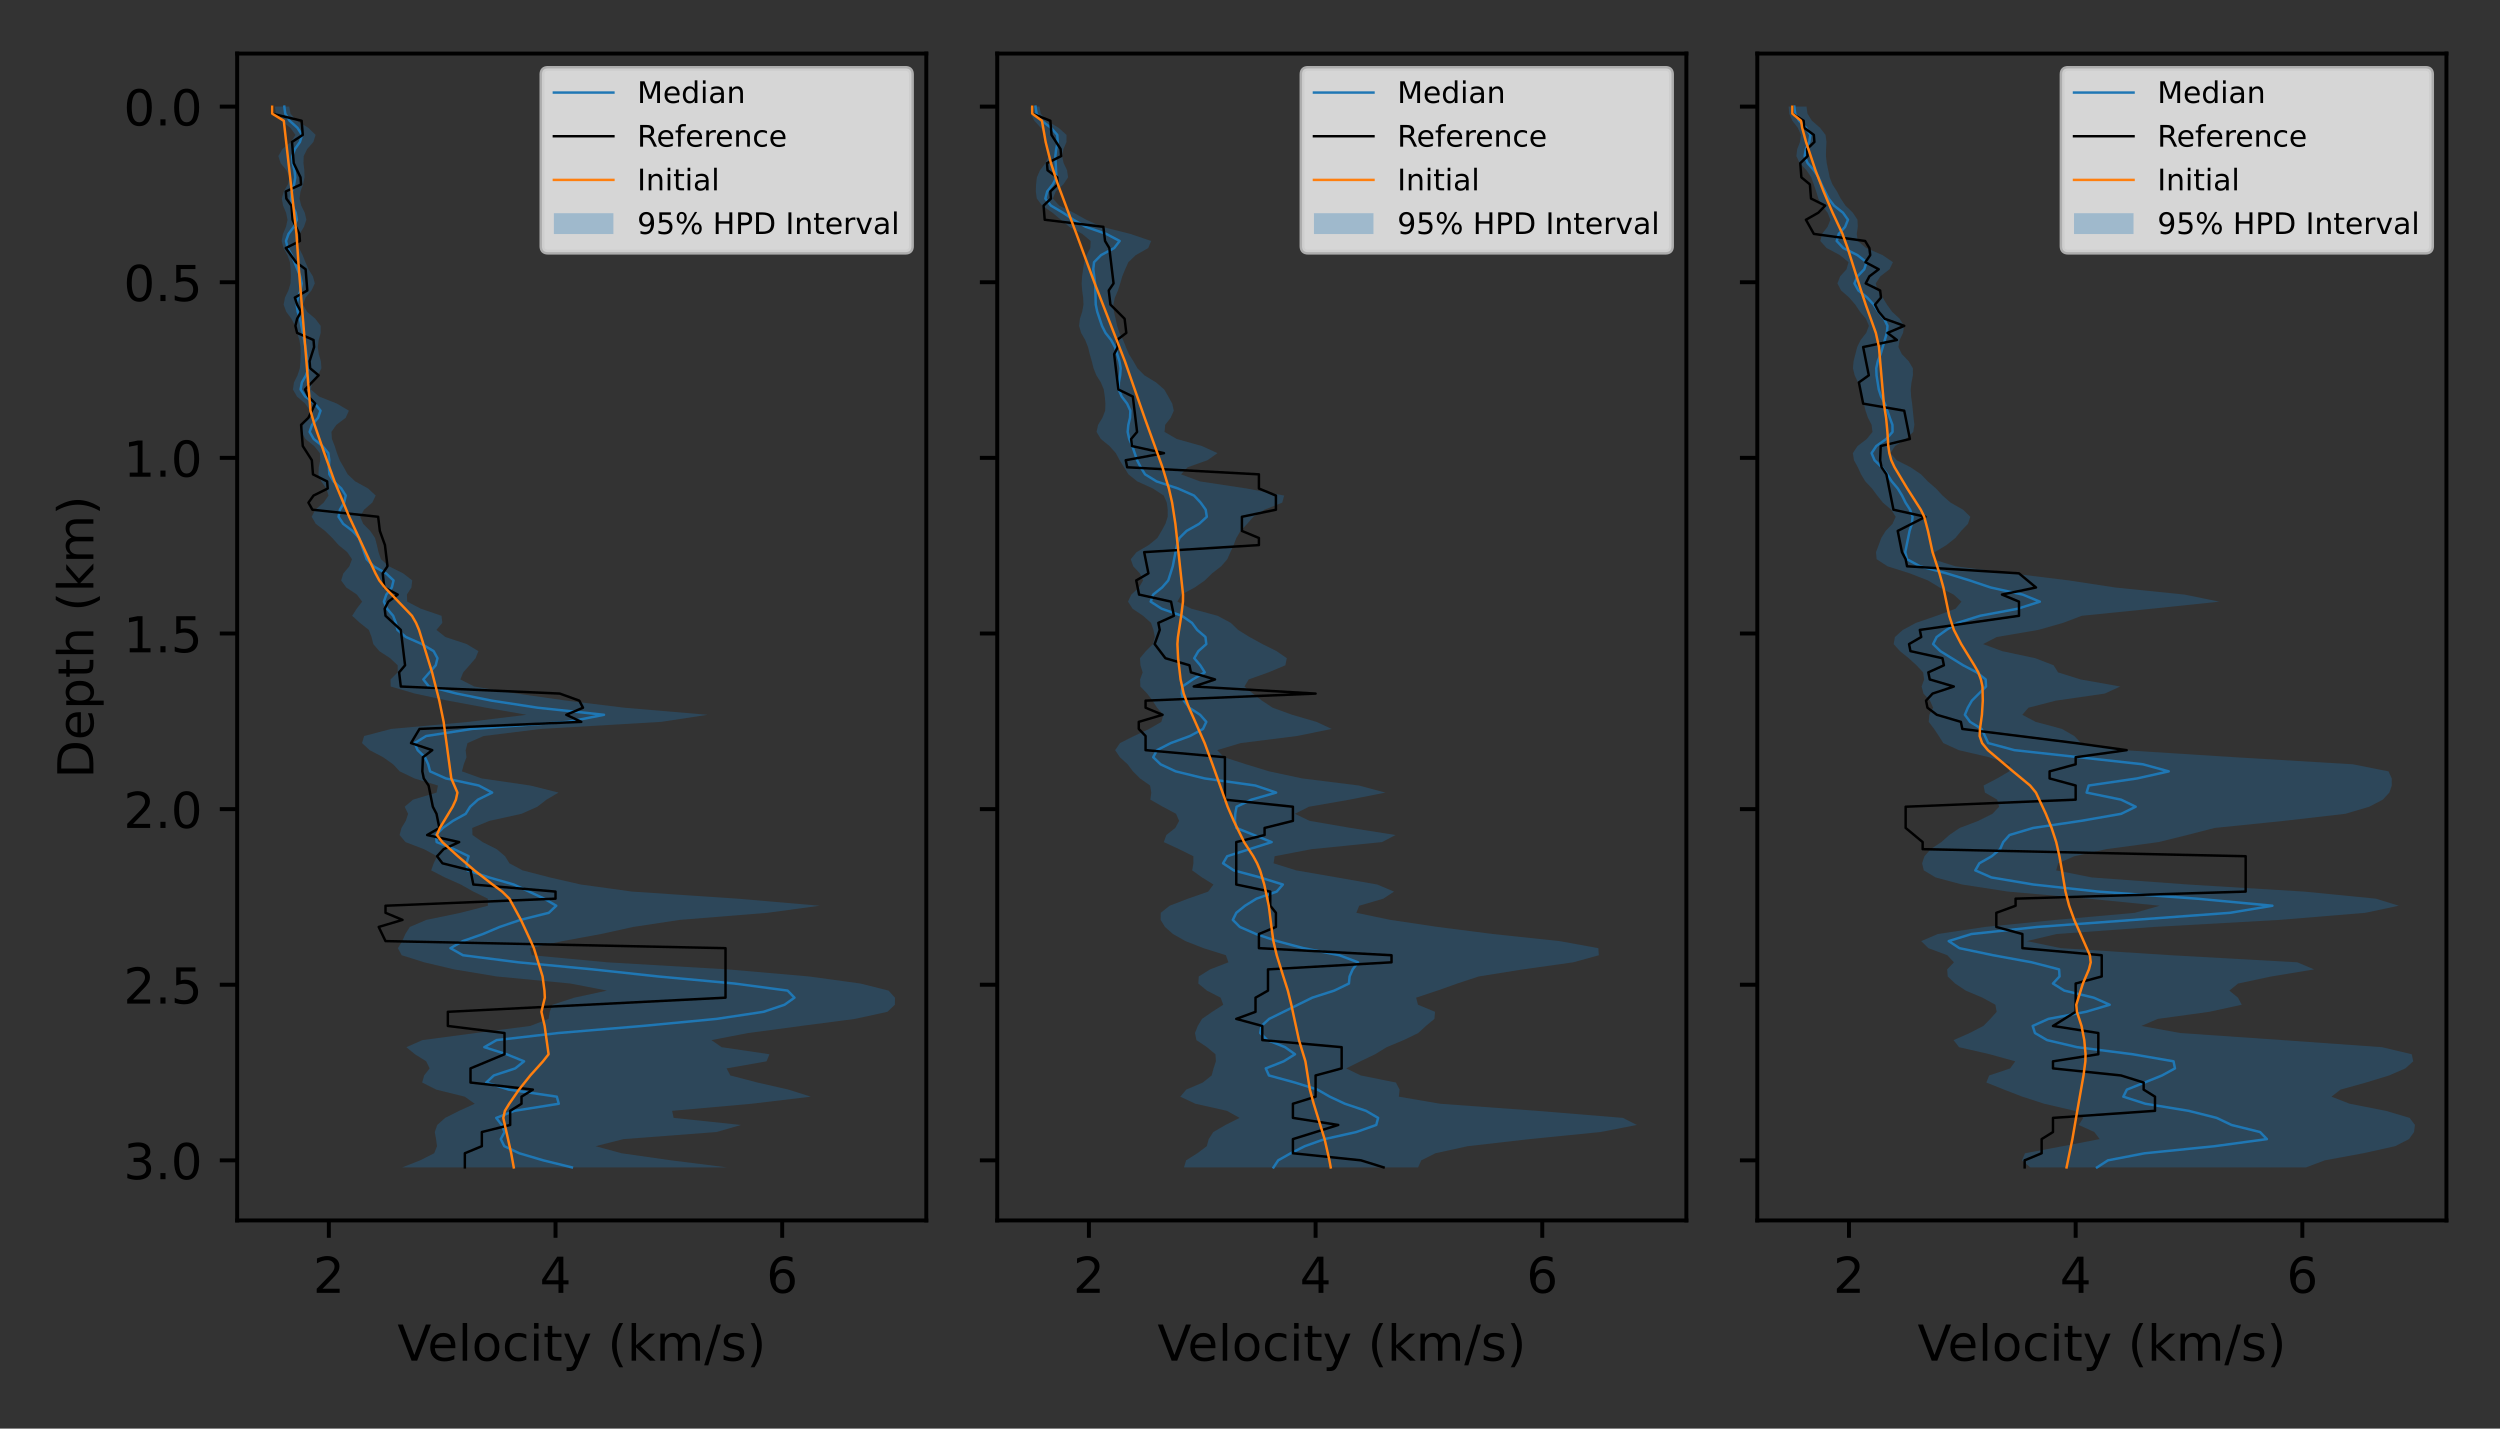 <?xml version="1.0" encoding="utf-8" standalone="no"?>
<!DOCTYPE svg PUBLIC "-//W3C//DTD SVG 1.1//EN"
  "http://www.w3.org/Graphics/SVG/1.1/DTD/svg11.dtd">
<!-- Created with matplotlib (https://matplotlib.org/) -->
<svg height="288pt" version="1.1" viewBox="0 0 504 288" width="504pt" xmlns="http://www.w3.org/2000/svg" xmlns:xlink="http://www.w3.org/1999/xlink">
 <rect x="0" y="0" width="504" height="288" fill="#333333" stroke="none"/>
 <defs>
  <style type="text/css">
*{stroke-linecap:butt;stroke-linejoin:round;}
  </style>
 </defs>
 <g id="figure_1">
  <g id="patch_1">
   <path d="M 0 288 
L 504 288 
L 504 0 
L 0 0 
z
" style="fill:none;"/>
  </g>
  <g id="axes_1">
   <g id="patch_2">
    <path d="M 47.81 246.04 
L 186.74 246.04 
L 186.74 10.8 
L 47.81 10.8 
z
" style="fill:none;"/>
   </g>
   <g id="PolyCollection_1">
    <path clip-path="url(#pf9a7c34e79)" d="M 58.303 21.493 
L 55.414 21.493 
L 55.631 22.918 
L 56.654 24.344 
L 58.536 25.77 
L 59.567 27.196 
L 58.666 28.621 
L 56.931 30.047 
L 56.117 31.473 
L 56.577 32.898 
L 57.738 34.324 
L 58.395 35.75 
L 58.035 37.175 
L 57.215 38.601 
L 56.811 40.027 
L 57.065 41.452 
L 57.666 42.878 
L 57.966 44.304 
L 57.658 45.73 
L 57.047 47.155 
L 56.783 48.581 
L 57.159 50.007 
L 57.945 51.432 
L 58.457 52.858 
L 58.598 54.284 
L 58.642 55.709 
L 58.568 57.135 
L 58.135 58.561 
L 57.454 59.987 
L 57.183 61.412 
L 57.696 62.838 
L 58.751 64.264 
L 59.494 65.689 
L 59.907 67.115 
L 60.348 68.541 
L 60.608 69.966 
L 60.636 71.392 
L 60.579 72.818 
L 60.442 74.244 
L 59.978 75.669 
L 59.272 77.095 
L 59.051 78.521 
L 59.877 79.946 
L 61.528 81.372 
L 62.502 82.798 
L 62.103 84.223 
L 61.117 85.649 
L 60.741 87.075 
L 61.585 88.5 
L 63.34 89.926 
L 64.487 91.352 
L 64.563 92.778 
L 64.266 94.203 
L 64.203 95.629 
L 64.769 97.055 
L 65.809 98.48 
L 66.229 99.906 
L 65.241 101.332 
L 63.561 102.757 
L 62.837 104.183 
L 63.661 105.609 
L 65.532 107.035 
L 66.999 108.46 
L 68.261 109.886 
L 70.001 111.312 
L 70.963 112.737 
L 70.427 114.163 
L 69.228 115.589 
L 68.775 117.014 
L 69.812 118.44 
L 71.944 119.866 
L 73.008 121.292 
L 71.906 122.717 
L 70.996 124.143 
L 72.557 125.569 
L 74.356 126.994 
L 74.902 128.42 
L 75.259 129.846 
L 76.47 131.271 
L 78.662 132.697 
L 80.175 134.123 
L 80.176 135.548 
L 78.733 136.974 
L 78.765 138.4 
L 83.652 139.826 
L 90.298 141.251 
L 98.001 142.677 
L 106.159 144.103 
L 94.482 145.528 
L 78.852 146.954 
L 73.406 148.38 
L 72.987 149.805 
L 74.525 151.231 
L 77.242 152.657 
L 79.253 154.083 
L 80.576 155.508 
L 83.558 156.934 
L 88.287 158.36 
L 88.009 159.785 
L 83.261 161.211 
L 81.578 162.637 
L 82.275 164.062 
L 81.802 165.488 
L 80.939 166.914 
L 80.559 168.34 
L 81.744 169.765 
L 85.466 171.191 
L 88.132 172.617 
L 87.432 174.042 
L 86.927 175.468 
L 89.69 176.894 
L 92.891 178.319 
L 95.429 179.745 
L 98.346 181.171 
L 98.356 182.596 
L 92.831 184.022 
L 85.951 185.448 
L 82.621 186.874 
L 81.72 188.299 
L 81.088 189.725 
L 80.214 191.151 
L 80.986 192.576 
L 85.513 194.002 
L 91.55 195.428 
L 100.108 196.853 
L 114.993 198.279 
L 122.361 199.705 
L 115.775 201.131 
L 111.382 202.556 
L 110.824 203.982 
L 110.59 205.408 
L 106.892 206.833 
L 95.82 208.259 
L 85.149 209.685 
L 81.922 211.11 
L 83.652 212.536 
L 85.924 213.962 
L 86.614 215.388 
L 85.507 216.813 
L 85.108 218.239 
L 87.941 219.665 
L 93.702 221.09 
L 95.705 222.516 
L 92.564 223.942 
L 89.737 225.367 
L 88.149 226.793 
L 87.655 228.219 
L 87.906 229.644 
L 88.104 231.07 
L 87.53 232.496 
L 84.714 233.922 
L 81.081 235.347 
L 146.55 235.347 
L 146.55 235.347 
L 135.274 233.922 
L 125.298 232.496 
L 120.056 231.07 
L 125.695 229.644 
L 144.425 228.219 
L 149.385 226.793 
L 135.794 225.367 
L 135.499 223.942 
L 151.508 222.516 
L 163.452 221.09 
L 158.958 219.665 
L 152.708 218.239 
L 147.234 216.813 
L 146.479 215.388 
L 154.54 213.962 
L 155.122 212.536 
L 145.474 211.11 
L 143.425 209.685 
L 150.8 208.259 
L 161.48 206.833 
L 172.366 205.408 
L 178.897 203.982 
L 180.407 202.556 
L 180.425 201.131 
L 179.134 199.705 
L 173.452 198.279 
L 163.081 196.853 
L 146.722 195.428 
L 122.412 194.002 
L 107.235 192.576 
L 106.807 191.151 
L 113.406 189.725 
L 121.153 188.299 
L 127.632 186.874 
L 137.042 185.448 
L 154.708 184.022 
L 165.2 182.596 
L 148.667 181.171 
L 127.443 179.745 
L 117.086 178.319 
L 110.856 176.894 
L 105.357 175.468 
L 102.7 174.042 
L 101.817 172.617 
L 100.136 171.191 
L 97.289 169.765 
L 95.253 168.34 
L 95.205 166.914 
L 98.666 165.488 
L 105.135 164.062 
L 108.333 162.637 
L 110.163 161.211 
L 112.599 159.785 
L 106.908 158.36 
L 97.095 156.934 
L 93.129 155.508 
L 93.499 154.083 
L 94.041 152.657 
L 93.875 151.231 
L 94.251 149.805 
L 97.483 148.38 
L 108.995 146.954 
L 133.285 145.528 
L 142.644 144.103 
L 125.888 142.677 
L 114.197 141.251 
L 104.17 139.826 
L 95.598 138.4 
L 92.805 136.974 
L 93.391 135.548 
L 94.65 134.123 
L 95.867 132.697 
L 96.443 131.271 
L 94.082 129.846 
L 89.784 128.42 
L 87.985 126.994 
L 89.171 125.569 
L 89.01 124.143 
L 84.844 122.717 
L 82.093 121.292 
L 82.029 119.866 
L 82.94 118.44 
L 83.107 117.014 
L 81.275 115.589 
L 78.4 114.163 
L 76.802 112.737 
L 76.303 111.312 
L 75.986 109.886 
L 75.607 108.46 
L 74.641 107.035 
L 73.22 105.609 
L 72.611 104.183 
L 73.389 102.757 
L 75.043 101.332 
L 75.739 99.906 
L 74.21 98.48 
L 71.62 97.055 
L 70.102 95.629 
L 69.305 94.203 
L 68.481 92.778 
L 67.937 91.352 
L 67.48 89.926 
L 66.92 88.5 
L 66.814 87.075 
L 67.809 85.649 
L 69.692 84.223 
L 70.333 82.798 
L 67.932 81.372 
L 64.335 79.946 
L 62.651 78.521 
L 62.943 77.095 
L 64.09 75.669 
L 64.795 74.244 
L 64.694 72.818 
L 64.267 71.392 
L 64.058 69.966 
L 64.25 68.541 
L 64.647 67.115 
L 64.645 65.689 
L 63.568 64.264 
L 61.889 62.838 
L 61.105 61.412 
L 61.597 59.987 
L 62.796 58.561 
L 63.466 57.135 
L 63.08 55.709 
L 62.194 54.284 
L 61.576 52.858 
L 61.004 51.432 
L 60.279 50.007 
L 59.971 48.581 
L 60.398 47.155 
L 61.286 45.73 
L 61.762 44.304 
L 61.437 42.878 
L 60.731 41.452 
L 60.378 40.027 
L 60.588 38.601 
L 61.092 37.175 
L 61.388 35.75 
L 61.348 34.324 
L 61.181 32.898 
L 61.227 31.473 
L 61.926 30.047 
L 63.176 28.621 
L 63.622 27.196 
L 62.157 25.77 
L 59.813 24.344 
L 58.565 22.918 
L 58.303 21.493 
z
" style="fill:#1f77b4;fill-opacity:0.3;"/>
   </g>
   <g id="matplotlib.axis_1">
    <g id="xtick_1">
     <g id="line2d_1">
      <defs>
       <path d="M 0 0 
L 0 3.5 
" id="m038d477d95" style="stroke:#000000;stroke-width:0.8;"/>
      </defs>
      <g>
       <use style="stroke:#000000;stroke-width:0.8;" x="66.294" xlink:href="#m038d477d95" y="246.04"/>
      </g>
     </g>
     <g id="text_1">
      <!-- 2 -->
      <defs>
       <path d="M 19.188 8.297 
L 53.609 8.297 
L 53.609 0 
L 7.328 0 
L 7.328 8.297 
Q 12.938 14.109 22.625 23.891 
Q 32.328 33.688 34.812 36.531 
Q 39.547 41.844 41.422 45.531 
Q 43.312 49.219 43.312 52.781 
Q 43.312 58.594 39.234 62.25 
Q 35.156 65.922 28.609 65.922 
Q 23.969 65.922 18.812 64.312 
Q 13.672 62.703 7.812 59.422 
L 7.812 69.391 
Q 13.766 71.781 18.938 73 
Q 24.125 74.219 28.422 74.219 
Q 39.75 74.219 46.484 68.547 
Q 53.219 62.891 53.219 53.422 
Q 53.219 48.922 51.531 44.891 
Q 49.859 40.875 45.406 35.406 
Q 44.188 33.984 37.641 27.219 
Q 31.109 20.453 19.188 8.297 
z
" id="DejaVuSans-50"/>
      </defs>
      <g transform="translate(63.113 260.638)scale(0.1 -0.1)">
       <use xlink:href="#DejaVuSans-50"/>
      </g>
     </g>
    </g>
    <g id="xtick_2">
     <g id="line2d_2">
      <g>
       <use style="stroke:#000000;stroke-width:0.8;" x="111.992" xlink:href="#m038d477d95" y="246.04"/>
      </g>
     </g>
     <g id="text_2">
      <!-- 4 -->
      <defs>
       <path d="M 37.797 64.312 
L 12.891 25.391 
L 37.797 25.391 
z
M 35.203 72.906 
L 47.609 72.906 
L 47.609 25.391 
L 58.016 25.391 
L 58.016 17.188 
L 47.609 17.188 
L 47.609 0 
L 37.797 0 
L 37.797 17.188 
L 4.891 17.188 
L 4.891 26.703 
z
" id="DejaVuSans-52"/>
      </defs>
      <g transform="translate(108.811 260.638)scale(0.1 -0.1)">
       <use xlink:href="#DejaVuSans-52"/>
      </g>
     </g>
    </g>
    <g id="xtick_3">
     <g id="line2d_3">
      <g>
       <use style="stroke:#000000;stroke-width:0.8;" x="157.69" xlink:href="#m038d477d95" y="246.04"/>
      </g>
     </g>
     <g id="text_3">
      <!-- 6 -->
      <defs>
       <path d="M 33.016 40.375 
Q 26.375 40.375 22.484 35.828 
Q 18.609 31.297 18.609 23.391 
Q 18.609 15.531 22.484 10.953 
Q 26.375 6.391 33.016 6.391 
Q 39.656 6.391 43.531 10.953 
Q 47.406 15.531 47.406 23.391 
Q 47.406 31.297 43.531 35.828 
Q 39.656 40.375 33.016 40.375 
z
M 52.594 71.297 
L 52.594 62.312 
Q 48.875 64.062 45.094 64.984 
Q 41.312 65.922 37.594 65.922 
Q 27.828 65.922 22.672 59.328 
Q 17.531 52.734 16.797 39.406 
Q 19.672 43.656 24.016 45.922 
Q 28.375 48.188 33.594 48.188 
Q 44.578 48.188 50.953 41.516 
Q 57.328 34.859 57.328 23.391 
Q 57.328 12.156 50.688 5.359 
Q 44.047 -1.422 33.016 -1.422 
Q 20.359 -1.422 13.672 8.266 
Q 6.984 17.969 6.984 36.375 
Q 6.984 53.656 15.188 63.938 
Q 23.391 74.219 37.203 74.219 
Q 40.922 74.219 44.703 73.484 
Q 48.484 72.75 52.594 71.297 
z
" id="DejaVuSans-54"/>
      </defs>
      <g transform="translate(154.509 260.638)scale(0.1 -0.1)">
       <use xlink:href="#DejaVuSans-54"/>
      </g>
     </g>
    </g>
    <g id="text_4">
     <!-- Velocity (km/s) -->
     <defs>
      <path d="M 28.609 0 
L 0.781 72.906 
L 11.078 72.906 
L 34.188 11.531 
L 57.328 72.906 
L 67.578 72.906 
L 39.797 0 
z
" id="DejaVuSans-86"/>
      <path d="M 56.203 29.594 
L 56.203 25.203 
L 14.891 25.203 
Q 15.484 15.922 20.484 11.062 
Q 25.484 6.203 34.422 6.203 
Q 39.594 6.203 44.453 7.469 
Q 49.312 8.734 54.109 11.281 
L 54.109 2.781 
Q 49.266 0.734 44.188 -0.344 
Q 39.109 -1.422 33.891 -1.422 
Q 20.797 -1.422 13.156 6.188 
Q 5.516 13.812 5.516 26.812 
Q 5.516 40.234 12.766 48.109 
Q 20.016 56 32.328 56 
Q 43.359 56 49.781 48.891 
Q 56.203 41.797 56.203 29.594 
z
M 47.219 32.234 
Q 47.125 39.594 43.094 43.984 
Q 39.062 48.391 32.422 48.391 
Q 24.906 48.391 20.391 44.141 
Q 15.875 39.891 15.188 32.172 
z
" id="DejaVuSans-101"/>
      <path d="M 9.422 75.984 
L 18.406 75.984 
L 18.406 0 
L 9.422 0 
z
" id="DejaVuSans-108"/>
      <path d="M 30.609 48.391 
Q 23.391 48.391 19.188 42.75 
Q 14.984 37.109 14.984 27.297 
Q 14.984 17.484 19.156 11.844 
Q 23.344 6.203 30.609 6.203 
Q 37.797 6.203 41.984 11.859 
Q 46.188 17.531 46.188 27.297 
Q 46.188 37.016 41.984 42.703 
Q 37.797 48.391 30.609 48.391 
z
M 30.609 56 
Q 42.328 56 49.016 48.375 
Q 55.719 40.766 55.719 27.297 
Q 55.719 13.875 49.016 6.219 
Q 42.328 -1.422 30.609 -1.422 
Q 18.844 -1.422 12.172 6.219 
Q 5.516 13.875 5.516 27.297 
Q 5.516 40.766 12.172 48.375 
Q 18.844 56 30.609 56 
z
" id="DejaVuSans-111"/>
      <path d="M 48.781 52.594 
L 48.781 44.188 
Q 44.969 46.297 41.141 47.344 
Q 37.312 48.391 33.406 48.391 
Q 24.656 48.391 19.812 42.844 
Q 14.984 37.312 14.984 27.297 
Q 14.984 17.281 19.812 11.734 
Q 24.656 6.203 33.406 6.203 
Q 37.312 6.203 41.141 7.25 
Q 44.969 8.297 48.781 10.406 
L 48.781 2.094 
Q 45.016 0.344 40.984 -0.531 
Q 36.969 -1.422 32.422 -1.422 
Q 20.062 -1.422 12.781 6.344 
Q 5.516 14.109 5.516 27.297 
Q 5.516 40.672 12.859 48.328 
Q 20.219 56 33.016 56 
Q 37.156 56 41.109 55.141 
Q 45.062 54.297 48.781 52.594 
z
" id="DejaVuSans-99"/>
      <path d="M 9.422 54.688 
L 18.406 54.688 
L 18.406 0 
L 9.422 0 
z
M 9.422 75.984 
L 18.406 75.984 
L 18.406 64.594 
L 9.422 64.594 
z
" id="DejaVuSans-105"/>
      <path d="M 18.312 70.219 
L 18.312 54.688 
L 36.812 54.688 
L 36.812 47.703 
L 18.312 47.703 
L 18.312 18.016 
Q 18.312 11.328 20.141 9.422 
Q 21.969 7.516 27.594 7.516 
L 36.812 7.516 
L 36.812 0 
L 27.594 0 
Q 17.188 0 13.234 3.875 
Q 9.281 7.766 9.281 18.016 
L 9.281 47.703 
L 2.688 47.703 
L 2.688 54.688 
L 9.281 54.688 
L 9.281 70.219 
z
" id="DejaVuSans-116"/>
      <path d="M 32.172 -5.078 
Q 28.375 -14.844 24.75 -17.812 
Q 21.141 -20.797 15.094 -20.797 
L 7.906 -20.797 
L 7.906 -13.281 
L 13.188 -13.281 
Q 16.891 -13.281 18.938 -11.516 
Q 21 -9.766 23.484 -3.219 
L 25.094 0.875 
L 2.984 54.688 
L 12.5 54.688 
L 29.594 11.922 
L 46.688 54.688 
L 56.203 54.688 
z
" id="DejaVuSans-121"/>
      <path id="DejaVuSans-32"/>
      <path d="M 31 75.875 
Q 24.469 64.656 21.281 53.656 
Q 18.109 42.672 18.109 31.391 
Q 18.109 20.125 21.312 9.062 
Q 24.516 -2 31 -13.188 
L 23.188 -13.188 
Q 15.875 -1.703 12.234 9.375 
Q 8.594 20.453 8.594 31.391 
Q 8.594 42.281 12.203 53.312 
Q 15.828 64.359 23.188 75.875 
z
" id="DejaVuSans-40"/>
      <path d="M 9.078 75.984 
L 18.109 75.984 
L 18.109 31.109 
L 44.922 54.688 
L 56.391 54.688 
L 27.391 29.109 
L 57.625 0 
L 45.906 0 
L 18.109 26.703 
L 18.109 0 
L 9.078 0 
z
" id="DejaVuSans-107"/>
      <path d="M 52 44.188 
Q 55.375 50.25 60.062 53.125 
Q 64.75 56 71.094 56 
Q 79.641 56 84.281 50.016 
Q 88.922 44.047 88.922 33.016 
L 88.922 0 
L 79.891 0 
L 79.891 32.719 
Q 79.891 40.578 77.094 44.375 
Q 74.312 48.188 68.609 48.188 
Q 61.625 48.188 57.562 43.547 
Q 53.516 38.922 53.516 30.906 
L 53.516 0 
L 44.484 0 
L 44.484 32.719 
Q 44.484 40.625 41.703 44.406 
Q 38.922 48.188 33.109 48.188 
Q 26.219 48.188 22.156 43.531 
Q 18.109 38.875 18.109 30.906 
L 18.109 0 
L 9.078 0 
L 9.078 54.688 
L 18.109 54.688 
L 18.109 46.188 
Q 21.188 51.219 25.484 53.609 
Q 29.781 56 35.688 56 
Q 41.656 56 45.828 52.969 
Q 50 49.953 52 44.188 
z
" id="DejaVuSans-109"/>
      <path d="M 25.391 72.906 
L 33.688 72.906 
L 8.297 -9.281 
L 0 -9.281 
z
" id="DejaVuSans-47"/>
      <path d="M 44.281 53.078 
L 44.281 44.578 
Q 40.484 46.531 36.375 47.5 
Q 32.281 48.484 27.875 48.484 
Q 21.188 48.484 17.844 46.438 
Q 14.5 44.391 14.5 40.281 
Q 14.5 37.156 16.891 35.375 
Q 19.281 33.594 26.516 31.984 
L 29.594 31.297 
Q 39.156 29.25 43.188 25.516 
Q 47.219 21.781 47.219 15.094 
Q 47.219 7.469 41.188 3.016 
Q 35.156 -1.422 24.609 -1.422 
Q 20.219 -1.422 15.453 -0.562 
Q 10.688 0.297 5.422 2 
L 5.422 11.281 
Q 10.406 8.688 15.234 7.391 
Q 20.062 6.109 24.812 6.109 
Q 31.156 6.109 34.562 8.281 
Q 37.984 10.453 37.984 14.406 
Q 37.984 18.062 35.516 20.016 
Q 33.062 21.969 24.703 23.781 
L 21.578 24.516 
Q 13.234 26.266 9.516 29.906 
Q 5.812 33.547 5.812 39.891 
Q 5.812 47.609 11.281 51.797 
Q 16.75 56 26.812 56 
Q 31.781 56 36.172 55.266 
Q 40.578 54.547 44.281 53.078 
z
" id="DejaVuSans-115"/>
      <path d="M 8.016 75.875 
L 15.828 75.875 
Q 23.141 64.359 26.781 53.312 
Q 30.422 42.281 30.422 31.391 
Q 30.422 20.453 26.781 9.375 
Q 23.141 -1.703 15.828 -13.188 
L 8.016 -13.188 
Q 14.5 -2 17.703 9.062 
Q 20.906 20.125 20.906 31.391 
Q 20.906 42.672 17.703 53.656 
Q 14.5 64.656 8.016 75.875 
z
" id="DejaVuSans-41"/>
     </defs>
     <g transform="translate(80.114 274.317)scale(0.1 -0.1)">
      <use xlink:href="#DejaVuSans-86"/>
      <use x="60.658" xlink:href="#DejaVuSans-101"/>
      <use x="122.182" xlink:href="#DejaVuSans-108"/>
      <use x="149.965" xlink:href="#DejaVuSans-111"/>
      <use x="211.146" xlink:href="#DejaVuSans-99"/>
      <use x="266.127" xlink:href="#DejaVuSans-105"/>
      <use x="293.91" xlink:href="#DejaVuSans-116"/>
      <use x="333.119" xlink:href="#DejaVuSans-121"/>
      <use x="392.299" xlink:href="#DejaVuSans-32"/>
      <use x="424.086" xlink:href="#DejaVuSans-40"/>
      <use x="463.1" xlink:href="#DejaVuSans-107"/>
      <use x="521.01" xlink:href="#DejaVuSans-109"/>
      <use x="618.422" xlink:href="#DejaVuSans-47"/>
      <use x="652.113" xlink:href="#DejaVuSans-115"/>
      <use x="704.213" xlink:href="#DejaVuSans-41"/>
     </g>
    </g>
   </g>
   <g id="matplotlib.axis_2">
    <g id="ytick_1">
     <g id="line2d_4">
      <defs>
       <path d="M 0 0 
L -3.5 0 
" id="m49af40d7f4" style="stroke:#000000;stroke-width:0.8;"/>
      </defs>
      <g>
       <use style="stroke:#000000;stroke-width:0.8;" x="47.81" xlink:href="#m49af40d7f4" y="21.493"/>
      </g>
     </g>
     <g id="text_5">
      <!-- 0.0 -->
      <defs>
       <path d="M 31.781 66.406 
Q 24.172 66.406 20.328 58.906 
Q 16.5 51.422 16.5 36.375 
Q 16.5 21.391 20.328 13.891 
Q 24.172 6.391 31.781 6.391 
Q 39.453 6.391 43.281 13.891 
Q 47.125 21.391 47.125 36.375 
Q 47.125 51.422 43.281 58.906 
Q 39.453 66.406 31.781 66.406 
z
M 31.781 74.219 
Q 44.047 74.219 50.516 64.516 
Q 56.984 54.828 56.984 36.375 
Q 56.984 17.969 50.516 8.266 
Q 44.047 -1.422 31.781 -1.422 
Q 19.531 -1.422 13.062 8.266 
Q 6.594 17.969 6.594 36.375 
Q 6.594 54.828 13.062 64.516 
Q 19.531 74.219 31.781 74.219 
z
" id="DejaVuSans-48"/>
       <path d="M 10.688 12.406 
L 21 12.406 
L 21 0 
L 10.688 0 
z
" id="DejaVuSans-46"/>
      </defs>
      <g transform="translate(24.907 25.292)scale(0.1 -0.1)">
       <use xlink:href="#DejaVuSans-48"/>
       <use x="63.623" xlink:href="#DejaVuSans-46"/>
       <use x="95.41" xlink:href="#DejaVuSans-48"/>
      </g>
     </g>
    </g>
    <g id="ytick_2">
     <g id="line2d_5">
      <g>
       <use style="stroke:#000000;stroke-width:0.8;" x="47.81" xlink:href="#m49af40d7f4" y="56.899"/>
      </g>
     </g>
     <g id="text_6">
      <!-- 0.5 -->
      <defs>
       <path d="M 10.797 72.906 
L 49.516 72.906 
L 49.516 64.594 
L 19.828 64.594 
L 19.828 46.734 
Q 21.969 47.469 24.109 47.828 
Q 26.266 48.188 28.422 48.188 
Q 40.625 48.188 47.75 41.5 
Q 54.891 34.812 54.891 23.391 
Q 54.891 11.625 47.562 5.094 
Q 40.234 -1.422 26.906 -1.422 
Q 22.312 -1.422 17.547 -0.641 
Q 12.797 0.141 7.719 1.703 
L 7.719 11.625 
Q 12.109 9.234 16.797 8.062 
Q 21.484 6.891 26.703 6.891 
Q 35.156 6.891 40.078 11.328 
Q 45.016 15.766 45.016 23.391 
Q 45.016 31 40.078 35.438 
Q 35.156 39.891 26.703 39.891 
Q 22.75 39.891 18.812 39.016 
Q 14.891 38.141 10.797 36.281 
z
" id="DejaVuSans-53"/>
      </defs>
      <g transform="translate(24.907 60.698)scale(0.1 -0.1)">
       <use xlink:href="#DejaVuSans-48"/>
       <use x="63.623" xlink:href="#DejaVuSans-46"/>
       <use x="95.41" xlink:href="#DejaVuSans-53"/>
      </g>
     </g>
    </g>
    <g id="ytick_3">
     <g id="line2d_6">
      <g>
       <use style="stroke:#000000;stroke-width:0.8;" x="47.81" xlink:href="#m49af40d7f4" y="92.305"/>
      </g>
     </g>
     <g id="text_7">
      <!-- 1.0 -->
      <defs>
       <path d="M 12.406 8.297 
L 28.516 8.297 
L 28.516 63.922 
L 10.984 60.406 
L 10.984 69.391 
L 28.422 72.906 
L 38.281 72.906 
L 38.281 8.297 
L 54.391 8.297 
L 54.391 0 
L 12.406 0 
z
" id="DejaVuSans-49"/>
      </defs>
      <g transform="translate(24.907 96.105)scale(0.1 -0.1)">
       <use xlink:href="#DejaVuSans-49"/>
       <use x="63.623" xlink:href="#DejaVuSans-46"/>
       <use x="95.41" xlink:href="#DejaVuSans-48"/>
      </g>
     </g>
    </g>
    <g id="ytick_4">
     <g id="line2d_7">
      <g>
       <use style="stroke:#000000;stroke-width:0.8;" x="47.81" xlink:href="#m49af40d7f4" y="127.712"/>
      </g>
     </g>
     <g id="text_8">
      <!-- 1.5 -->
      <g transform="translate(24.907 131.511)scale(0.1 -0.1)">
       <use xlink:href="#DejaVuSans-49"/>
       <use x="63.623" xlink:href="#DejaVuSans-46"/>
       <use x="95.41" xlink:href="#DejaVuSans-53"/>
      </g>
     </g>
    </g>
    <g id="ytick_5">
     <g id="line2d_8">
      <g>
       <use style="stroke:#000000;stroke-width:0.8;" x="47.81" xlink:href="#m49af40d7f4" y="163.118"/>
      </g>
     </g>
     <g id="text_9">
      <!-- 2.0 -->
      <g transform="translate(24.907 166.917)scale(0.1 -0.1)">
       <use xlink:href="#DejaVuSans-50"/>
       <use x="63.623" xlink:href="#DejaVuSans-46"/>
       <use x="95.41" xlink:href="#DejaVuSans-48"/>
      </g>
     </g>
    </g>
    <g id="ytick_6">
     <g id="line2d_9">
      <g>
       <use style="stroke:#000000;stroke-width:0.8;" x="47.81" xlink:href="#m49af40d7f4" y="198.525"/>
      </g>
     </g>
     <g id="text_10">
      <!-- 2.5 -->
      <g transform="translate(24.907 202.324)scale(0.1 -0.1)">
       <use xlink:href="#DejaVuSans-50"/>
       <use x="63.623" xlink:href="#DejaVuSans-46"/>
       <use x="95.41" xlink:href="#DejaVuSans-53"/>
      </g>
     </g>
    </g>
    <g id="ytick_7">
     <g id="line2d_10">
      <g>
       <use style="stroke:#000000;stroke-width:0.8;" x="47.81" xlink:href="#m49af40d7f4" y="233.931"/>
      </g>
     </g>
     <g id="text_11">
      <!-- 3.0 -->
      <defs>
       <path d="M 40.578 39.312 
Q 47.656 37.797 51.625 33 
Q 55.609 28.219 55.609 21.188 
Q 55.609 10.406 48.188 4.484 
Q 40.766 -1.422 27.094 -1.422 
Q 22.516 -1.422 17.656 -0.516 
Q 12.797 0.391 7.625 2.203 
L 7.625 11.719 
Q 11.719 9.328 16.594 8.109 
Q 21.484 6.891 26.812 6.891 
Q 36.078 6.891 40.938 10.547 
Q 45.797 14.203 45.797 21.188 
Q 45.797 27.641 41.281 31.266 
Q 36.766 34.906 28.719 34.906 
L 20.219 34.906 
L 20.219 43.016 
L 29.109 43.016 
Q 36.375 43.016 40.234 45.922 
Q 44.094 48.828 44.094 54.297 
Q 44.094 59.906 40.109 62.906 
Q 36.141 65.922 28.719 65.922 
Q 24.656 65.922 20.016 65.031 
Q 15.375 64.156 9.812 62.312 
L 9.812 71.094 
Q 15.438 72.656 20.344 73.438 
Q 25.25 74.219 29.594 74.219 
Q 40.828 74.219 47.359 69.109 
Q 53.906 64.016 53.906 55.328 
Q 53.906 49.266 50.438 45.094 
Q 46.969 40.922 40.578 39.312 
z
" id="DejaVuSans-51"/>
      </defs>
      <g transform="translate(24.907 237.73)scale(0.1 -0.1)">
       <use xlink:href="#DejaVuSans-51"/>
       <use x="63.623" xlink:href="#DejaVuSans-46"/>
       <use x="95.41" xlink:href="#DejaVuSans-48"/>
      </g>
     </g>
    </g>
    <g id="text_12">
     <!-- Depth (km) -->
     <defs>
      <path d="M 19.672 64.797 
L 19.672 8.109 
L 31.594 8.109 
Q 46.688 8.109 53.688 14.938 
Q 60.688 21.781 60.688 36.531 
Q 60.688 51.172 53.688 57.984 
Q 46.688 64.797 31.594 64.797 
z
M 9.812 72.906 
L 30.078 72.906 
Q 51.266 72.906 61.172 64.094 
Q 71.094 55.281 71.094 36.531 
Q 71.094 17.672 61.125 8.828 
Q 51.172 0 30.078 0 
L 9.812 0 
z
" id="DejaVuSans-68"/>
      <path d="M 18.109 8.203 
L 18.109 -20.797 
L 9.078 -20.797 
L 9.078 54.688 
L 18.109 54.688 
L 18.109 46.391 
Q 20.953 51.266 25.266 53.625 
Q 29.594 56 35.594 56 
Q 45.562 56 51.781 48.094 
Q 58.016 40.188 58.016 27.297 
Q 58.016 14.406 51.781 6.484 
Q 45.562 -1.422 35.594 -1.422 
Q 29.594 -1.422 25.266 0.953 
Q 20.953 3.328 18.109 8.203 
z
M 48.688 27.297 
Q 48.688 37.203 44.609 42.844 
Q 40.531 48.484 33.406 48.484 
Q 26.266 48.484 22.188 42.844 
Q 18.109 37.203 18.109 27.297 
Q 18.109 17.391 22.188 11.75 
Q 26.266 6.109 33.406 6.109 
Q 40.531 6.109 44.609 11.75 
Q 48.688 17.391 48.688 27.297 
z
" id="DejaVuSans-112"/>
      <path d="M 54.891 33.016 
L 54.891 0 
L 45.906 0 
L 45.906 32.719 
Q 45.906 40.484 42.875 44.328 
Q 39.844 48.188 33.797 48.188 
Q 26.516 48.188 22.312 43.547 
Q 18.109 38.922 18.109 30.906 
L 18.109 0 
L 9.078 0 
L 9.078 75.984 
L 18.109 75.984 
L 18.109 46.188 
Q 21.344 51.125 25.703 53.562 
Q 30.078 56 35.797 56 
Q 45.219 56 50.047 50.172 
Q 54.891 44.344 54.891 33.016 
z
" id="DejaVuSans-104"/>
     </defs>
     <g transform="translate(18.827 156.906)rotate(-90)scale(0.1 -0.1)">
      <use xlink:href="#DejaVuSans-68"/>
      <use x="77.002" xlink:href="#DejaVuSans-101"/>
      <use x="138.525" xlink:href="#DejaVuSans-112"/>
      <use x="202.002" xlink:href="#DejaVuSans-116"/>
      <use x="241.211" xlink:href="#DejaVuSans-104"/>
      <use x="304.59" xlink:href="#DejaVuSans-32"/>
      <use x="336.377" xlink:href="#DejaVuSans-40"/>
      <use x="375.391" xlink:href="#DejaVuSans-107"/>
      <use x="433.301" xlink:href="#DejaVuSans-109"/>
      <use x="530.713" xlink:href="#DejaVuSans-41"/>
     </g>
    </g>
   </g>
   <g id="line2d_11">
    <path clip-path="url(#pf9a7c34e79)" d="M 57.319 21.493 
L 57.506 22.918 
L 58.384 24.344 
L 59.969 25.77 
L 60.889 27.196 
L 60.468 28.621 
L 59.454 30.047 
L 58.912 31.473 
L 59.003 32.898 
L 59.357 34.324 
L 59.522 35.75 
L 59.293 37.175 
L 58.853 38.601 
L 58.669 40.027 
L 58.983 41.452 
L 59.605 42.878 
L 59.847 44.304 
L 59.234 45.73 
L 58.167 47.155 
L 57.657 48.581 
L 57.993 50.007 
L 58.805 51.432 
L 60.523 55.709 
L 60.842 57.135 
L 60.59 58.561 
L 60.058 59.987 
L 59.8 61.412 
L 60.008 62.838 
L 60.475 64.264 
L 61.053 67.115 
L 61.584 69.966 
L 62.179 74.244 
L 61.684 75.669 
L 60.864 77.095 
L 60.604 78.521 
L 61.555 79.946 
L 63.478 81.372 
L 64.618 82.798 
L 64.118 84.223 
L 62.916 85.649 
L 62.423 87.075 
L 63.248 88.5 
L 65.01 89.926 
L 66.184 91.352 
L 66.385 92.778 
L 66.294 94.203 
L 66.405 95.629 
L 67.259 97.055 
L 68.801 98.48 
L 69.696 99.906 
L 69.375 101.332 
L 68.533 102.757 
L 68.249 104.183 
L 69.187 105.609 
L 71.075 107.035 
L 72.39 108.46 
L 73.92 112.737 
L 75.336 114.163 
L 77.818 115.589 
L 79.338 117.014 
L 78.994 118.44 
L 77.882 119.866 
L 77.392 121.292 
L 78.038 122.717 
L 79.256 124.143 
L 79.805 125.569 
L 80.127 126.994 
L 81.825 128.42 
L 85.055 129.846 
L 87.418 131.271 
L 88.196 132.697 
L 87.843 134.123 
L 85.35 136.974 
L 86.454 138.4 
L 92.073 139.826 
L 99.126 141.251 
L 108.406 142.677 
L 121.767 144.103 
L 114.432 145.528 
L 95.138 146.954 
L 85.913 148.38 
L 83.584 149.805 
L 84.2 151.231 
L 85.672 152.657 
L 86.322 154.083 
L 86.704 155.508 
L 89.888 156.934 
L 96.525 158.36 
L 99.214 159.785 
L 96.349 161.211 
L 94.776 162.637 
L 93.887 164.062 
L 91.308 165.488 
L 89.269 166.914 
L 87.878 168.34 
L 88.033 169.765 
L 91.524 171.191 
L 94.474 172.617 
L 94.046 174.042 
L 94.224 175.468 
L 98.612 176.894 
L 103.564 178.319 
L 109.717 181.171 
L 112.141 182.596 
L 110.637 184.022 
L 104.908 185.448 
L 100.726 186.874 
L 97.363 188.299 
L 93.297 189.725 
L 90.814 191.151 
L 93.331 192.576 
L 104.491 194.002 
L 119.509 195.428 
L 132.654 196.853 
L 148.063 198.279 
L 158.781 199.705 
L 160.164 201.131 
L 158.166 202.556 
L 153.913 203.982 
L 144.461 205.408 
L 129.521 206.833 
L 112.533 208.259 
L 100.109 209.685 
L 97.64 211.11 
L 102.119 212.536 
L 105.655 213.962 
L 103.871 215.388 
L 99.552 216.813 
L 98.026 218.239 
L 102.548 219.665 
L 112.253 221.09 
L 112.65 222.516 
L 103.709 223.942 
L 100.04 225.367 
L 101.145 226.793 
L 101.718 228.219 
L 100.959 229.644 
L 101.665 231.07 
L 104.676 232.496 
L 109.501 233.922 
L 115.293 235.347 
L 115.293 235.347 
" style="fill:none;stroke:#1f77b4;stroke-linecap:square;stroke-width:0.5;"/>
   </g>
   <g id="line2d_12">
    <path clip-path="url(#pf9a7c34e79)" d="M 54.869 21.493 
L 54.869 22.918 
L 60.81 24.344 
L 61.039 27.196 
L 58.868 28.621 
L 59.211 32.898 
L 60.582 35.75 
L 60.696 37.175 
L 57.611 38.601 
L 57.726 40.027 
L 58.754 41.452 
L 58.982 44.304 
L 60.353 47.155 
L 60.467 48.581 
L 57.611 50.007 
L 59.668 52.858 
L 61.61 54.284 
L 61.953 58.561 
L 59.439 59.987 
L 59.896 61.412 
L 60.696 62.838 
L 59.896 64.264 
L 59.553 65.689 
L 59.896 67.115 
L 63.209 68.541 
L 63.324 69.966 
L 62.41 72.818 
L 62.524 74.244 
L 64.238 75.669 
L 61.496 78.521 
L 62.181 79.946 
L 63.552 81.372 
L 62.181 84.223 
L 60.696 85.649 
L 61.039 89.926 
L 62.867 92.778 
L 63.095 95.629 
L 65.951 97.055 
L 66.065 98.48 
L 63.209 99.906 
L 62.181 101.332 
L 62.981 102.757 
L 76.233 104.183 
L 76.576 107.035 
L 77.604 109.886 
L 78.118 114.163 
L 77.147 115.589 
L 77.49 118.44 
L 80.175 119.866 
L 78.29 121.292 
L 77.547 122.717 
L 77.718 124.143 
L 80.803 126.994 
L 81.66 134.123 
L 80.46 135.548 
L 80.803 138.4 
L 112.849 139.826 
L 116.79 141.251 
L 117.533 142.677 
L 114.163 144.103 
L 117.19 145.528 
L 84.573 146.954 
L 82.859 149.805 
L 87.144 151.231 
L 85.259 152.657 
L 85.144 155.508 
L 85.43 156.934 
L 86.401 158.36 
L 87.258 162.637 
L 88 164.062 
L 88.572 166.914 
L 86.115 168.34 
L 92.57 169.765 
L 89.429 171.191 
L 88.115 172.617 
L 89.2 174.042 
L 94.855 175.468 
L 95.426 178.319 
L 111.992 179.745 
L 111.992 181.171 
L 77.718 182.596 
L 77.718 184.022 
L 81.146 185.448 
L 76.347 186.874 
L 77.718 189.725 
L 146.265 191.151 
L 146.265 201.131 
L 90.285 203.982 
L 90.285 206.833 
L 101.71 208.259 
L 101.71 212.536 
L 94.855 215.388 
L 94.855 218.239 
L 107.422 219.665 
L 105.137 221.09 
L 105.137 222.516 
L 102.852 223.942 
L 102.852 226.793 
L 97.14 228.219 
L 97.14 231.07 
L 93.713 232.496 
L 93.713 235.347 
L 93.713 235.347 
" style="fill:none;stroke:#000000;stroke-linecap:square;stroke-width:0.5;"/>
   </g>
   <g id="line2d_13">
    <path clip-path="url(#pf9a7c34e79)" d="M 54.869 21.493 
L 54.869 22.918 
L 57.211 24.344 
L 59.771 47.155 
L 60.251 54.284 
L 62.589 82.798 
L 63.423 85.649 
L 65.378 91.352 
L 67.445 97.055 
L 70.4 104.183 
L 75.7 115.589 
L 76.468 117.014 
L 77.576 118.44 
L 83.051 124.143 
L 83.872 125.569 
L 84.477 126.994 
L 87.108 135.548 
L 88.565 141.251 
L 89.438 145.528 
L 90.98 156.934 
L 92.216 159.785 
L 91.911 161.211 
L 91.25 162.637 
L 88.671 166.914 
L 88.075 168.34 
L 89.174 169.765 
L 92.321 172.617 
L 95.643 175.468 
L 99.306 178.319 
L 101.229 179.745 
L 102.691 181.171 
L 105.015 185.448 
L 106.995 189.725 
L 107.628 191.151 
L 109.382 196.853 
L 109.764 199.705 
L 109.838 201.131 
L 109.149 203.982 
L 109.801 206.833 
L 110.593 212.536 
L 109.472 213.962 
L 106.906 216.813 
L 104.63 219.665 
L 102.658 222.516 
L 101.788 223.942 
L 101.464 225.367 
L 103.055 232.496 
L 103.572 235.347 
L 103.572 235.347 
" style="fill:none;stroke:#ff7f0e;stroke-linecap:square;stroke-width:0.5;"/>
   </g>
   <g id="patch_3">
    <path d="M 47.81 246.04 
L 47.81 10.8 
" style="fill:none;stroke:#000000;stroke-linecap:square;stroke-linejoin:miter;stroke-width:0.8;"/>
   </g>
   <g id="patch_4">
    <path d="M 186.74 246.04 
L 186.74 10.8 
" style="fill:none;stroke:#000000;stroke-linecap:square;stroke-linejoin:miter;stroke-width:0.8;"/>
   </g>
   <g id="patch_5">
    <path d="M 47.81 246.04 
L 186.74 246.04 
" style="fill:none;stroke:#000000;stroke-linecap:square;stroke-linejoin:miter;stroke-width:0.8;"/>
   </g>
   <g id="patch_6">
    <path d="M 47.81 10.8 
L 186.74 10.8 
" style="fill:none;stroke:#000000;stroke-linecap:square;stroke-linejoin:miter;stroke-width:0.8;"/>
   </g>
   <g id="legend_1">
    <g id="patch_7">
     <path d="M 110.462 50.828 
L 182.54 50.828 
Q 183.74 50.828 183.74 49.627 
L 183.74 15 
Q 183.74 13.8 182.54 13.8 
L 110.462 13.8 
Q 109.262 13.8 109.262 15 
L 109.262 49.627 
Q 109.262 50.828 110.462 50.828 
z
" style="fill:#ffffff;opacity:0.8;stroke:#cccccc;stroke-linejoin:miter;"/>
    </g>
    <g id="line2d_14">
     <path d="M 111.662 18.659 
L 123.662 18.659 
" style="fill:none;stroke:#1f77b4;stroke-linecap:square;stroke-width:0.5;"/>
    </g>
    <g id="line2d_15"/>
    <g id="text_13">
     <!-- Median -->
     <defs>
      <path d="M 9.812 72.906 
L 24.516 72.906 
L 43.109 23.297 
L 61.812 72.906 
L 76.516 72.906 
L 76.516 0 
L 66.891 0 
L 66.891 64.016 
L 48.094 14.016 
L 38.188 14.016 
L 19.391 64.016 
L 19.391 0 
L 9.812 0 
z
" id="DejaVuSans-77"/>
      <path d="M 45.406 46.391 
L 45.406 75.984 
L 54.391 75.984 
L 54.391 0 
L 45.406 0 
L 45.406 8.203 
Q 42.578 3.328 38.25 0.953 
Q 33.938 -1.422 27.875 -1.422 
Q 17.969 -1.422 11.734 6.484 
Q 5.516 14.406 5.516 27.297 
Q 5.516 40.188 11.734 48.094 
Q 17.969 56 27.875 56 
Q 33.938 56 38.25 53.625 
Q 42.578 51.266 45.406 46.391 
z
M 14.797 27.297 
Q 14.797 17.391 18.875 11.75 
Q 22.953 6.109 30.078 6.109 
Q 37.203 6.109 41.297 11.75 
Q 45.406 17.391 45.406 27.297 
Q 45.406 37.203 41.297 42.844 
Q 37.203 48.484 30.078 48.484 
Q 22.953 48.484 18.875 42.844 
Q 14.797 37.203 14.797 27.297 
z
" id="DejaVuSans-100"/>
      <path d="M 34.281 27.484 
Q 23.391 27.484 19.188 25 
Q 14.984 22.516 14.984 16.5 
Q 14.984 11.719 18.141 8.906 
Q 21.297 6.109 26.703 6.109 
Q 34.188 6.109 38.703 11.406 
Q 43.219 16.703 43.219 25.484 
L 43.219 27.484 
z
M 52.203 31.203 
L 52.203 0 
L 43.219 0 
L 43.219 8.297 
Q 40.141 3.328 35.547 0.953 
Q 30.953 -1.422 24.312 -1.422 
Q 15.922 -1.422 10.953 3.297 
Q 6 8.016 6 15.922 
Q 6 25.141 12.172 29.828 
Q 18.359 34.516 30.609 34.516 
L 43.219 34.516 
L 43.219 35.406 
Q 43.219 41.609 39.141 45 
Q 35.062 48.391 27.688 48.391 
Q 23 48.391 18.547 47.266 
Q 14.109 46.141 10.016 43.891 
L 10.016 52.203 
Q 14.938 54.109 19.578 55.047 
Q 24.219 56 28.609 56 
Q 40.484 56 46.344 49.844 
Q 52.203 43.703 52.203 31.203 
z
" id="DejaVuSans-97"/>
      <path d="M 54.891 33.016 
L 54.891 0 
L 45.906 0 
L 45.906 32.719 
Q 45.906 40.484 42.875 44.328 
Q 39.844 48.188 33.797 48.188 
Q 26.516 48.188 22.312 43.547 
Q 18.109 38.922 18.109 30.906 
L 18.109 0 
L 9.078 0 
L 9.078 54.688 
L 18.109 54.688 
L 18.109 46.188 
Q 21.344 51.125 25.703 53.562 
Q 30.078 56 35.797 56 
Q 45.219 56 50.047 50.172 
Q 54.891 44.344 54.891 33.016 
z
" id="DejaVuSans-110"/>
     </defs>
     <g transform="translate(128.462 20.759)scale(0.06 -0.06)">
      <use xlink:href="#DejaVuSans-77"/>
      <use x="86.279" xlink:href="#DejaVuSans-101"/>
      <use x="147.803" xlink:href="#DejaVuSans-100"/>
      <use x="211.279" xlink:href="#DejaVuSans-105"/>
      <use x="239.062" xlink:href="#DejaVuSans-97"/>
      <use x="300.342" xlink:href="#DejaVuSans-110"/>
     </g>
    </g>
    <g id="line2d_16">
     <path d="M 111.662 27.466 
L 123.662 27.466 
" style="fill:none;stroke:#000000;stroke-linecap:square;stroke-width:0.5;"/>
    </g>
    <g id="line2d_17"/>
    <g id="text_14">
     <!-- Reference -->
     <defs>
      <path d="M 44.391 34.188 
Q 47.562 33.109 50.562 29.594 
Q 53.562 26.078 56.594 19.922 
L 66.609 0 
L 56 0 
L 46.688 18.703 
Q 43.062 26.031 39.672 28.422 
Q 36.281 30.812 30.422 30.812 
L 19.672 30.812 
L 19.672 0 
L 9.812 0 
L 9.812 72.906 
L 32.078 72.906 
Q 44.578 72.906 50.734 67.672 
Q 56.891 62.453 56.891 51.906 
Q 56.891 45.016 53.688 40.469 
Q 50.484 35.938 44.391 34.188 
z
M 19.672 64.797 
L 19.672 38.922 
L 32.078 38.922 
Q 39.203 38.922 42.844 42.219 
Q 46.484 45.516 46.484 51.906 
Q 46.484 58.297 42.844 61.547 
Q 39.203 64.797 32.078 64.797 
z
" id="DejaVuSans-82"/>
      <path d="M 37.109 75.984 
L 37.109 68.5 
L 28.516 68.5 
Q 23.688 68.5 21.797 66.547 
Q 19.922 64.594 19.922 59.516 
L 19.922 54.688 
L 34.719 54.688 
L 34.719 47.703 
L 19.922 47.703 
L 19.922 0 
L 10.891 0 
L 10.891 47.703 
L 2.297 47.703 
L 2.297 54.688 
L 10.891 54.688 
L 10.891 58.5 
Q 10.891 67.625 15.141 71.797 
Q 19.391 75.984 28.609 75.984 
z
" id="DejaVuSans-102"/>
      <path d="M 41.109 46.297 
Q 39.594 47.172 37.812 47.578 
Q 36.031 48 33.891 48 
Q 26.266 48 22.188 43.047 
Q 18.109 38.094 18.109 28.812 
L 18.109 0 
L 9.078 0 
L 9.078 54.688 
L 18.109 54.688 
L 18.109 46.188 
Q 20.953 51.172 25.484 53.578 
Q 30.031 56 36.531 56 
Q 37.453 56 38.578 55.875 
Q 39.703 55.766 41.062 55.516 
z
" id="DejaVuSans-114"/>
     </defs>
     <g transform="translate(128.462 29.566)scale(0.06 -0.06)">
      <use xlink:href="#DejaVuSans-82"/>
      <use x="64.982" xlink:href="#DejaVuSans-101"/>
      <use x="126.506" xlink:href="#DejaVuSans-102"/>
      <use x="161.711" xlink:href="#DejaVuSans-101"/>
      <use x="223.234" xlink:href="#DejaVuSans-114"/>
      <use x="262.098" xlink:href="#DejaVuSans-101"/>
      <use x="323.621" xlink:href="#DejaVuSans-110"/>
      <use x="387" xlink:href="#DejaVuSans-99"/>
      <use x="441.98" xlink:href="#DejaVuSans-101"/>
     </g>
    </g>
    <g id="line2d_18">
     <path d="M 111.662 36.273 
L 123.662 36.273 
" style="fill:none;stroke:#ff7f0e;stroke-linecap:square;stroke-width:0.5;"/>
    </g>
    <g id="line2d_19"/>
    <g id="text_15">
     <!-- Initial -->
     <defs>
      <path d="M 9.812 72.906 
L 19.672 72.906 
L 19.672 0 
L 9.812 0 
z
" id="DejaVuSans-73"/>
     </defs>
     <g transform="translate(128.462 38.373)scale(0.06 -0.06)">
      <use xlink:href="#DejaVuSans-73"/>
      <use x="29.492" xlink:href="#DejaVuSans-110"/>
      <use x="92.871" xlink:href="#DejaVuSans-105"/>
      <use x="120.654" xlink:href="#DejaVuSans-116"/>
      <use x="159.863" xlink:href="#DejaVuSans-105"/>
      <use x="187.646" xlink:href="#DejaVuSans-97"/>
      <use x="248.926" xlink:href="#DejaVuSans-108"/>
     </g>
    </g>
    <g id="patch_8">
     <path d="M 111.662 47.18 
L 123.662 47.18 
L 123.662 42.98 
L 111.662 42.98 
z
" style="fill:#1f77b4;opacity:0.3;"/>
    </g>
    <g id="text_16">
     <!-- 95% HPD Interval -->
     <defs>
      <path d="M 10.984 1.516 
L 10.984 10.5 
Q 14.703 8.734 18.5 7.812 
Q 22.312 6.891 25.984 6.891 
Q 35.75 6.891 40.891 13.453 
Q 46.047 20.016 46.781 33.406 
Q 43.953 29.203 39.594 26.953 
Q 35.25 24.703 29.984 24.703 
Q 19.047 24.703 12.672 31.312 
Q 6.297 37.938 6.297 49.422 
Q 6.297 60.641 12.938 67.422 
Q 19.578 74.219 30.609 74.219 
Q 43.266 74.219 49.922 64.516 
Q 56.594 54.828 56.594 36.375 
Q 56.594 19.141 48.406 8.859 
Q 40.234 -1.422 26.422 -1.422 
Q 22.703 -1.422 18.891 -0.688 
Q 15.094 0.047 10.984 1.516 
z
M 30.609 32.422 
Q 37.25 32.422 41.125 36.953 
Q 45.016 41.5 45.016 49.422 
Q 45.016 57.281 41.125 61.844 
Q 37.25 66.406 30.609 66.406 
Q 23.969 66.406 20.094 61.844 
Q 16.219 57.281 16.219 49.422 
Q 16.219 41.5 20.094 36.953 
Q 23.969 32.422 30.609 32.422 
z
" id="DejaVuSans-57"/>
      <path d="M 72.703 32.078 
Q 68.453 32.078 66.031 28.469 
Q 63.625 24.859 63.625 18.406 
Q 63.625 12.062 66.031 8.422 
Q 68.453 4.781 72.703 4.781 
Q 76.859 4.781 79.266 8.422 
Q 81.688 12.062 81.688 18.406 
Q 81.688 24.812 79.266 28.438 
Q 76.859 32.078 72.703 32.078 
z
M 72.703 38.281 
Q 80.422 38.281 84.953 32.906 
Q 89.5 27.547 89.5 18.406 
Q 89.5 9.281 84.938 3.922 
Q 80.375 -1.422 72.703 -1.422 
Q 64.891 -1.422 60.344 3.922 
Q 55.812 9.281 55.812 18.406 
Q 55.812 27.594 60.375 32.938 
Q 64.938 38.281 72.703 38.281 
z
M 22.312 68.016 
Q 18.109 68.016 15.688 64.375 
Q 13.281 60.75 13.281 54.391 
Q 13.281 47.953 15.672 44.328 
Q 18.062 40.719 22.312 40.719 
Q 26.562 40.719 28.969 44.328 
Q 31.391 47.953 31.391 54.391 
Q 31.391 60.688 28.953 64.344 
Q 26.516 68.016 22.312 68.016 
z
M 66.406 74.219 
L 74.219 74.219 
L 28.609 -1.422 
L 20.797 -1.422 
z
M 22.312 74.219 
Q 30.031 74.219 34.609 68.875 
Q 39.203 63.531 39.203 54.391 
Q 39.203 45.172 34.641 39.844 
Q 30.078 34.516 22.312 34.516 
Q 14.547 34.516 10.031 39.859 
Q 5.516 45.219 5.516 54.391 
Q 5.516 63.484 10.047 68.844 
Q 14.594 74.219 22.312 74.219 
z
" id="DejaVuSans-37"/>
      <path d="M 9.812 72.906 
L 19.672 72.906 
L 19.672 43.016 
L 55.516 43.016 
L 55.516 72.906 
L 65.375 72.906 
L 65.375 0 
L 55.516 0 
L 55.516 34.719 
L 19.672 34.719 
L 19.672 0 
L 9.812 0 
z
" id="DejaVuSans-72"/>
      <path d="M 19.672 64.797 
L 19.672 37.406 
L 32.078 37.406 
Q 38.969 37.406 42.719 40.969 
Q 46.484 44.531 46.484 51.125 
Q 46.484 57.672 42.719 61.234 
Q 38.969 64.797 32.078 64.797 
z
M 9.812 72.906 
L 32.078 72.906 
Q 44.344 72.906 50.609 67.359 
Q 56.891 61.812 56.891 51.125 
Q 56.891 40.328 50.609 34.812 
Q 44.344 29.297 32.078 29.297 
L 19.672 29.297 
L 19.672 0 
L 9.812 0 
z
" id="DejaVuSans-80"/>
      <path d="M 2.984 54.688 
L 12.5 54.688 
L 29.594 8.797 
L 46.688 54.688 
L 56.203 54.688 
L 35.688 0 
L 23.484 0 
z
" id="DejaVuSans-118"/>
     </defs>
     <g transform="translate(128.462 47.18)scale(0.06 -0.06)">
      <use xlink:href="#DejaVuSans-57"/>
      <use x="63.623" xlink:href="#DejaVuSans-53"/>
      <use x="127.246" xlink:href="#DejaVuSans-37"/>
      <use x="222.266" xlink:href="#DejaVuSans-32"/>
      <use x="254.053" xlink:href="#DejaVuSans-72"/>
      <use x="329.248" xlink:href="#DejaVuSans-80"/>
      <use x="389.551" xlink:href="#DejaVuSans-68"/>
      <use x="466.553" xlink:href="#DejaVuSans-32"/>
      <use x="498.34" xlink:href="#DejaVuSans-73"/>
      <use x="527.832" xlink:href="#DejaVuSans-110"/>
      <use x="591.211" xlink:href="#DejaVuSans-116"/>
      <use x="630.42" xlink:href="#DejaVuSans-101"/>
      <use x="691.943" xlink:href="#DejaVuSans-114"/>
      <use x="733.057" xlink:href="#DejaVuSans-118"/>
      <use x="792.236" xlink:href="#DejaVuSans-97"/>
      <use x="853.516" xlink:href="#DejaVuSans-108"/>
     </g>
    </g>
   </g>
  </g>
  <g id="axes_2">
   <g id="patch_9">
    <path d="M 201.04 246.04 
L 339.97 246.04 
L 339.97 10.8 
L 201.04 10.8 
z
" style="fill:none;"/>
   </g>
   <g id="PolyCollection_2">
    <path clip-path="url(#p0cae286add)" d="M 209.55 21.493 
L 207.65 21.493 
L 207.804 22.918 
L 208.526 24.344 
L 209.825 25.77 
L 210.725 27.196 
L 211.105 28.621 
L 211.411 30.047 
L 211.433 31.473 
L 210.759 32.898 
L 209.666 34.324 
L 209.039 35.75 
L 208.87 37.175 
L 208.82 38.601 
L 209.015 40.027 
L 210.1 41.452 
L 212.168 42.878 
L 213.873 44.304 
L 215.577 45.73 
L 218.177 47.155 
L 219.882 48.581 
L 219.815 50.007 
L 219.056 51.432 
L 218.57 52.858 
L 218.349 54.284 
L 218.149 55.709 
L 218.06 57.135 
L 218.161 58.561 
L 218.365 59.987 
L 218.43 61.412 
L 218.169 62.838 
L 217.713 64.264 
L 217.542 65.689 
L 217.956 67.115 
L 218.775 68.541 
L 219.345 69.966 
L 219.695 71.392 
L 220.103 72.818 
L 220.457 74.244 
L 221.031 75.669 
L 221.934 77.095 
L 222.52 78.521 
L 222.726 79.946 
L 222.852 81.372 
L 222.8 82.798 
L 222.249 84.223 
L 221.373 85.649 
L 221.065 87.075 
L 221.929 88.5 
L 223.684 89.926 
L 224.954 91.352 
L 225.72 92.778 
L 226.615 94.203 
L 227.499 95.629 
L 229.287 97.055 
L 232.42 98.48 
L 234.612 99.906 
L 235.224 101.332 
L 235.416 102.757 
L 235.406 104.183 
L 234.952 105.609 
L 234.162 107.035 
L 233.325 108.46 
L 231.574 109.886 
L 229.131 111.312 
L 227.961 112.737 
L 228.459 114.163 
L 229.792 115.589 
L 230.443 117.014 
L 229.616 118.44 
L 228.07 119.866 
L 227.407 121.292 
L 228.319 122.717 
L 230.442 124.143 
L 232.043 125.569 
L 232.535 126.994 
L 232.82 128.42 
L 232.432 129.846 
L 230.993 131.271 
L 229.821 132.697 
L 229.917 134.123 
L 230.359 135.548 
L 229.844 136.974 
L 229.896 138.4 
L 231.271 139.826 
L 232.36 141.251 
L 233.262 142.677 
L 234.531 144.103 
L 234.12 145.528 
L 231.666 146.954 
L 228.611 148.38 
L 225.784 149.805 
L 224.813 151.231 
L 225.771 152.657 
L 227.329 154.083 
L 228.404 155.508 
L 229.828 156.934 
L 231.856 158.36 
L 232.104 159.785 
L 231.913 161.211 
L 234.41 162.637 
L 237.089 164.062 
L 237.714 165.488 
L 236.935 166.914 
L 235.135 168.34 
L 234.628 169.765 
L 237.702 171.191 
L 240.586 172.617 
L 240.59 174.042 
L 240.344 175.468 
L 242.33 176.894 
L 244.635 178.319 
L 243.571 179.745 
L 239.497 181.171 
L 235.795 182.596 
L 234.009 184.022 
L 233.982 185.448 
L 234.857 186.874 
L 236.472 188.299 
L 238.99 189.725 
L 242.623 191.151 
L 247.144 192.576 
L 247.648 194.002 
L 243.954 195.428 
L 241.668 196.853 
L 241.579 198.279 
L 243.31 199.705 
L 246.077 201.131 
L 246.61 202.556 
L 244.385 203.982 
L 242.324 205.408 
L 241.466 206.833 
L 240.91 208.259 
L 241.205 209.685 
L 243.322 211.11 
L 245.037 212.536 
L 245.13 213.962 
L 244.65 215.388 
L 244.268 216.813 
L 242.473 218.239 
L 239.146 219.665 
L 237.948 221.09 
L 240.995 222.516 
L 247.346 223.942 
L 249.895 225.367 
L 247.061 226.793 
L 244.6 228.219 
L 243.678 229.644 
L 243.289 231.07 
L 241.386 232.496 
L 239.121 233.922 
L 238.694 235.347 
L 285.885 235.347 
L 285.885 235.347 
L 286.526 233.922 
L 289.384 232.496 
L 295.9 231.07 
L 308.343 229.644 
L 322.637 228.219 
L 329.99 226.793 
L 327.173 225.367 
L 309.846 223.942 
L 290.334 222.516 
L 282.009 221.09 
L 282.157 219.665 
L 281.413 218.239 
L 274.329 216.813 
L 271.383 215.388 
L 274.248 213.962 
L 277.221 212.536 
L 279.55 211.11 
L 282.971 209.685 
L 285.916 208.259 
L 287.459 206.833 
L 289.182 205.408 
L 289.3 203.982 
L 285.865 202.556 
L 285.488 201.131 
L 289.78 199.705 
L 293.785 198.279 
L 298.11 196.853 
L 307.001 195.428 
L 317.167 194.002 
L 322.322 192.576 
L 322.224 191.151 
L 314.392 189.725 
L 300.949 188.299 
L 289.839 186.874 
L 280.303 185.448 
L 273.44 184.022 
L 274.011 182.596 
L 278.878 181.171 
L 281.038 179.745 
L 277.645 178.319 
L 269.543 176.894 
L 261.311 175.468 
L 256.753 174.042 
L 256.965 172.617 
L 264.392 171.191 
L 278.617 169.765 
L 281.337 168.34 
L 272.304 166.914 
L 264.027 165.488 
L 261.042 164.062 
L 263.881 162.637 
L 272.064 161.211 
L 279.291 159.785 
L 273.954 158.36 
L 262.539 156.934 
L 255.853 155.508 
L 251.215 154.083 
L 246.769 152.657 
L 245.378 151.231 
L 250.115 149.805 
L 261.444 148.38 
L 268.475 146.954 
L 265.392 145.528 
L 260.501 144.103 
L 256.568 142.677 
L 254.408 141.251 
L 252.586 139.826 
L 250.877 138.4 
L 251.73 136.974 
L 255.727 135.548 
L 259.13 134.123 
L 259.416 132.697 
L 257.364 131.271 
L 254.504 129.846 
L 251.9 128.42 
L 249.603 126.994 
L 248.132 125.569 
L 245.463 124.143 
L 240.182 122.717 
L 237.362 121.292 
L 238.171 119.866 
L 240.85 118.44 
L 242.899 117.014 
L 244.354 115.589 
L 246.189 114.163 
L 247.424 112.737 
L 248.053 111.312 
L 248.699 109.886 
L 249.242 108.46 
L 250.086 107.035 
L 251.428 105.609 
L 252.682 104.183 
L 254.908 102.757 
L 258.497 101.332 
L 258.878 99.906 
L 251.321 98.48 
L 241.926 97.055 
L 238.103 95.629 
L 239.42 94.203 
L 243.428 92.778 
L 245.443 91.352 
L 242.319 89.926 
L 237.23 88.5 
L 234.77 87.075 
L 234.901 85.649 
L 236.008 84.223 
L 236.636 82.798 
L 236.321 81.372 
L 235.533 79.946 
L 234.714 78.521 
L 233.058 77.095 
L 230.714 75.669 
L 229.305 74.244 
L 228.486 72.818 
L 227.59 71.392 
L 226.981 69.966 
L 226.416 68.541 
L 225.679 67.115 
L 225.207 65.689 
L 224.906 64.264 
L 224.57 62.838 
L 224.449 61.412 
L 224.765 59.987 
L 225.38 58.561 
L 225.835 57.135 
L 226.25 55.709 
L 226.834 54.284 
L 227.478 52.858 
L 228.969 51.432 
L 231.483 50.007 
L 232.073 48.581 
L 227.875 47.155 
L 222.179 45.73 
L 218.99 44.304 
L 216.41 42.878 
L 213.547 41.452 
L 212.265 40.027 
L 212.827 38.601 
L 214.37 37.175 
L 215.323 35.75 
L 215.119 34.324 
L 214.434 32.898 
L 214.104 31.473 
L 214.393 30.047 
L 215.004 28.621 
L 215.011 27.196 
L 213.422 25.77 
L 211.057 24.344 
L 209.811 22.918 
L 209.55 21.493 
z
" style="fill:#1f77b4;fill-opacity:0.3;"/>
   </g>
   <g id="matplotlib.axis_3">
    <g id="xtick_4">
     <g id="line2d_20">
      <g>
       <use style="stroke:#000000;stroke-width:0.8;" x="219.524" xlink:href="#m038d477d95" y="246.04"/>
      </g>
     </g>
     <g id="text_17">
      <!-- 2 -->
      <g transform="translate(216.343 260.638)scale(0.1 -0.1)">
       <use xlink:href="#DejaVuSans-50"/>
      </g>
     </g>
    </g>
    <g id="xtick_5">
     <g id="line2d_21">
      <g>
       <use style="stroke:#000000;stroke-width:0.8;" x="265.222" xlink:href="#m038d477d95" y="246.04"/>
      </g>
     </g>
     <g id="text_18">
      <!-- 4 -->
      <g transform="translate(262.041 260.638)scale(0.1 -0.1)">
       <use xlink:href="#DejaVuSans-52"/>
      </g>
     </g>
    </g>
    <g id="xtick_6">
     <g id="line2d_22">
      <g>
       <use style="stroke:#000000;stroke-width:0.8;" x="310.92" xlink:href="#m038d477d95" y="246.04"/>
      </g>
     </g>
     <g id="text_19">
      <!-- 6 -->
      <g transform="translate(307.739 260.638)scale(0.1 -0.1)">
       <use xlink:href="#DejaVuSans-54"/>
      </g>
     </g>
    </g>
    <g id="text_20">
     <!-- Velocity (km/s) -->
     <g transform="translate(233.344 274.317)scale(0.1 -0.1)">
      <use xlink:href="#DejaVuSans-86"/>
      <use x="60.658" xlink:href="#DejaVuSans-101"/>
      <use x="122.182" xlink:href="#DejaVuSans-108"/>
      <use x="149.965" xlink:href="#DejaVuSans-111"/>
      <use x="211.146" xlink:href="#DejaVuSans-99"/>
      <use x="266.127" xlink:href="#DejaVuSans-105"/>
      <use x="293.91" xlink:href="#DejaVuSans-116"/>
      <use x="333.119" xlink:href="#DejaVuSans-121"/>
      <use x="392.299" xlink:href="#DejaVuSans-32"/>
      <use x="424.086" xlink:href="#DejaVuSans-40"/>
      <use x="463.1" xlink:href="#DejaVuSans-107"/>
      <use x="521.01" xlink:href="#DejaVuSans-109"/>
      <use x="618.422" xlink:href="#DejaVuSans-47"/>
      <use x="652.113" xlink:href="#DejaVuSans-115"/>
      <use x="704.213" xlink:href="#DejaVuSans-41"/>
     </g>
    </g>
   </g>
   <g id="matplotlib.axis_4">
    <g id="ytick_8">
     <g id="line2d_23">
      <g>
       <use style="stroke:#000000;stroke-width:0.8;" x="201.04" xlink:href="#m49af40d7f4" y="21.493"/>
      </g>
     </g>
    </g>
    <g id="ytick_9">
     <g id="line2d_24">
      <g>
       <use style="stroke:#000000;stroke-width:0.8;" x="201.04" xlink:href="#m49af40d7f4" y="56.899"/>
      </g>
     </g>
    </g>
    <g id="ytick_10">
     <g id="line2d_25">
      <g>
       <use style="stroke:#000000;stroke-width:0.8;" x="201.04" xlink:href="#m49af40d7f4" y="92.305"/>
      </g>
     </g>
    </g>
    <g id="ytick_11">
     <g id="line2d_26">
      <g>
       <use style="stroke:#000000;stroke-width:0.8;" x="201.04" xlink:href="#m49af40d7f4" y="127.712"/>
      </g>
     </g>
    </g>
    <g id="ytick_12">
     <g id="line2d_27">
      <g>
       <use style="stroke:#000000;stroke-width:0.8;" x="201.04" xlink:href="#m49af40d7f4" y="163.118"/>
      </g>
     </g>
    </g>
    <g id="ytick_13">
     <g id="line2d_28">
      <g>
       <use style="stroke:#000000;stroke-width:0.8;" x="201.04" xlink:href="#m49af40d7f4" y="198.525"/>
      </g>
     </g>
    </g>
    <g id="ytick_14">
     <g id="line2d_29">
      <g>
       <use style="stroke:#000000;stroke-width:0.8;" x="201.04" xlink:href="#m49af40d7f4" y="233.931"/>
      </g>
     </g>
    </g>
   </g>
   <g id="line2d_30">
    <path clip-path="url(#p0cae286add)" d="M 208.761 21.493 
L 208.976 22.918 
L 209.995 24.344 
L 211.885 25.77 
L 213.142 27.196 
L 213.24 28.621 
L 212.929 30.047 
L 212.755 31.473 
L 212.972 35.75 
L 212.248 37.175 
L 211.122 38.601 
L 210.74 40.027 
L 211.866 41.452 
L 214.291 42.878 
L 216.407 44.304 
L 218.875 45.73 
L 223.016 47.155 
L 225.721 48.581 
L 224.612 50.007 
L 221.97 51.432 
L 220.561 52.858 
L 220.404 54.284 
L 220.78 57.135 
L 220.906 61.412 
L 221.202 62.838 
L 222.161 65.689 
L 222.873 67.115 
L 224.001 68.541 
L 224.776 69.966 
L 225.68 72.818 
L 225.926 74.244 
L 225.82 75.669 
L 225.562 77.095 
L 225.536 78.521 
L 226.134 79.946 
L 227.228 81.372 
L 227.88 82.798 
L 227.816 84.223 
L 227.472 85.649 
L 227.335 87.075 
L 227.652 88.5 
L 228.274 89.926 
L 229.238 92.778 
L 229.964 94.203 
L 230.851 95.629 
L 233.167 97.055 
L 237.482 98.48 
L 240.716 99.906 
L 242.053 101.332 
L 243.069 102.757 
L 243.294 104.183 
L 241.741 105.609 
L 239.209 107.035 
L 237.759 108.46 
L 237.272 109.886 
L 236.705 112.737 
L 236.43 114.163 
L 235.519 117.014 
L 234.271 118.44 
L 232.48 119.866 
L 231.979 121.292 
L 234.186 122.717 
L 238.258 124.143 
L 240.301 125.569 
L 241.349 126.994 
L 243.02 128.42 
L 243.189 129.846 
L 241.592 131.271 
L 240.762 132.697 
L 241.974 134.123 
L 242.876 135.548 
L 240.449 136.974 
L 238.363 138.4 
L 238.231 139.826 
L 238.655 141.251 
L 239.764 142.677 
L 241.944 144.103 
L 243.191 145.528 
L 242.529 146.954 
L 239.898 148.38 
L 236.026 149.805 
L 233.24 151.231 
L 232.487 152.657 
L 233.968 154.083 
L 237.016 155.508 
L 242.863 156.934 
L 253.062 158.36 
L 257.266 159.785 
L 252.292 161.211 
L 249.292 162.637 
L 249.025 164.062 
L 248.964 165.488 
L 249.247 166.914 
L 256.364 169.765 
L 247.399 172.617 
L 246.566 174.042 
L 248.732 175.468 
L 254.035 176.894 
L 258.624 178.319 
L 257.385 179.745 
L 253.308 181.171 
L 250.996 182.596 
L 249.24 184.022 
L 248.538 185.448 
L 249.95 186.874 
L 253.214 188.299 
L 257.429 189.725 
L 262.797 191.151 
L 269.996 192.576 
L 273.771 194.002 
L 272.699 195.428 
L 272.078 196.853 
L 271.94 198.279 
L 268.984 199.705 
L 264.549 201.131 
L 255.863 205.408 
L 254.306 206.833 
L 254.063 208.259 
L 255.497 209.685 
L 259.062 211.11 
L 261.072 212.536 
L 258.786 213.962 
L 255.176 215.388 
L 255.822 216.813 
L 261.047 218.239 
L 265.609 219.665 
L 268.085 221.09 
L 271.136 222.516 
L 275.379 223.942 
L 277.829 225.367 
L 277.451 226.793 
L 273.423 228.219 
L 267.034 229.644 
L 263.049 231.07 
L 260.202 232.496 
L 257.684 233.922 
L 256.741 235.347 
L 256.741 235.347 
" style="fill:none;stroke:#1f77b4;stroke-linecap:square;stroke-width:0.5;"/>
   </g>
   <g id="line2d_31">
    <path clip-path="url(#p0cae286add)" d="M 208.099 21.493 
L 208.099 22.918 
L 211.755 24.344 
L 211.984 27.196 
L 213.812 30.047 
L 213.926 31.473 
L 211.07 32.898 
L 211.184 34.324 
L 213.126 35.75 
L 213.24 37.175 
L 211.755 38.601 
L 211.87 40.027 
L 210.384 41.452 
L 210.613 44.304 
L 222.437 45.73 
L 222.78 48.581 
L 223.637 50.007 
L 224.494 57.135 
L 223.522 58.561 
L 223.865 61.412 
L 226.721 64.264 
L 227.064 67.115 
L 225.179 68.541 
L 225.35 69.966 
L 224.608 71.392 
L 225.465 78.521 
L 228.378 79.946 
L 229.235 87.075 
L 228.035 88.5 
L 228.207 89.926 
L 234.661 91.352 
L 226.95 92.778 
L 227.235 94.203 
L 253.797 95.629 
L 253.797 98.48 
L 257.225 99.906 
L 257.225 102.757 
L 250.37 104.183 
L 250.37 107.035 
L 253.797 108.46 
L 253.797 109.886 
L 230.663 111.312 
L 231.52 115.589 
L 229.063 117.014 
L 229.635 119.866 
L 236.089 121.292 
L 236.661 124.143 
L 233.519 125.569 
L 233.805 126.994 
L 232.776 129.846 
L 234.947 132.697 
L 239.802 134.123 
L 240.088 135.548 
L 244.943 136.974 
L 240.659 138.4 
L 265.222 139.826 
L 230.948 141.251 
L 230.948 142.677 
L 234.376 144.103 
L 229.577 145.528 
L 229.577 146.954 
L 230.948 148.38 
L 230.948 151.231 
L 246.943 152.657 
L 246.943 161.211 
L 260.652 162.637 
L 260.652 165.488 
L 254.94 166.914 
L 254.94 168.34 
L 249.228 169.765 
L 249.228 178.319 
L 256.082 179.745 
L 256.082 182.596 
L 257.225 184.022 
L 257.225 186.874 
L 253.797 188.299 
L 253.797 191.151 
L 280.531 192.576 
L 280.531 194.002 
L 255.625 195.428 
L 255.625 199.705 
L 253.112 201.131 
L 253.112 203.982 
L 249.228 205.408 
L 254.483 206.833 
L 254.483 209.685 
L 270.477 211.11 
L 270.477 215.388 
L 265.222 216.813 
L 265.222 221.09 
L 260.652 222.516 
L 260.652 225.367 
L 269.792 226.793 
L 260.652 229.644 
L 260.652 232.496 
L 274.361 233.922 
L 278.931 235.347 
L 278.931 235.347 
" style="fill:none;stroke:#000000;stroke-linecap:square;stroke-width:0.5;"/>
   </g>
   <g id="line2d_32">
    <path clip-path="url(#p0cae286add)" d="M 208.099 21.493 
L 208.099 22.918 
L 210.054 24.344 
L 210.806 28.621 
L 211.873 32.898 
L 213.273 37.175 
L 215.938 44.304 
L 217.01 47.155 
L 220.694 57.135 
L 226.775 72.818 
L 230.753 84.223 
L 234.354 94.203 
L 235.646 98.48 
L 236.299 101.332 
L 236.958 105.609 
L 238.499 119.866 
L 238.484 121.292 
L 238.136 124.143 
L 237.476 128.42 
L 237.364 129.846 
L 237.504 132.697 
L 238.003 136.974 
L 238.633 139.826 
L 239.699 142.677 
L 242.855 149.805 
L 244.432 154.083 
L 247.491 162.637 
L 248.717 165.488 
L 250.808 169.765 
L 252.659 172.617 
L 253.434 174.042 
L 254.034 175.468 
L 254.873 178.319 
L 255.784 182.596 
L 256.322 186.874 
L 256.71 189.725 
L 257.389 192.576 
L 258.719 196.853 
L 259.631 199.705 
L 260.328 202.556 
L 261.866 209.685 
L 263.171 213.962 
L 264.066 219.665 
L 264.844 222.516 
L 267.042 229.644 
L 268.007 233.922 
L 268.274 235.347 
L 268.274 235.347 
" style="fill:none;stroke:#ff7f0e;stroke-linecap:square;stroke-width:0.5;"/>
   </g>
   <g id="patch_10">
    <path d="M 201.04 246.04 
L 201.04 10.8 
" style="fill:none;stroke:#000000;stroke-linecap:square;stroke-linejoin:miter;stroke-width:0.8;"/>
   </g>
   <g id="patch_11">
    <path d="M 339.97 246.04 
L 339.97 10.8 
" style="fill:none;stroke:#000000;stroke-linecap:square;stroke-linejoin:miter;stroke-width:0.8;"/>
   </g>
   <g id="patch_12">
    <path d="M 201.04 246.04 
L 339.97 246.04 
" style="fill:none;stroke:#000000;stroke-linecap:square;stroke-linejoin:miter;stroke-width:0.8;"/>
   </g>
   <g id="patch_13">
    <path d="M 201.04 10.8 
L 339.97 10.8 
" style="fill:none;stroke:#000000;stroke-linecap:square;stroke-linejoin:miter;stroke-width:0.8;"/>
   </g>
   <g id="legend_2">
    <g id="patch_14">
     <path d="M 263.692 50.828 
L 335.77 50.828 
Q 336.97 50.828 336.97 49.627 
L 336.97 15 
Q 336.97 13.8 335.77 13.8 
L 263.692 13.8 
Q 262.492 13.8 262.492 15 
L 262.492 49.627 
Q 262.492 50.828 263.692 50.828 
z
" style="fill:#ffffff;opacity:0.8;stroke:#cccccc;stroke-linejoin:miter;"/>
    </g>
    <g id="line2d_33">
     <path d="M 264.892 18.659 
L 276.892 18.659 
" style="fill:none;stroke:#1f77b4;stroke-linecap:square;stroke-width:0.5;"/>
    </g>
    <g id="line2d_34"/>
    <g id="text_21">
     <!-- Median -->
     <g transform="translate(281.692 20.759)scale(0.06 -0.06)">
      <use xlink:href="#DejaVuSans-77"/>
      <use x="86.279" xlink:href="#DejaVuSans-101"/>
      <use x="147.803" xlink:href="#DejaVuSans-100"/>
      <use x="211.279" xlink:href="#DejaVuSans-105"/>
      <use x="239.062" xlink:href="#DejaVuSans-97"/>
      <use x="300.342" xlink:href="#DejaVuSans-110"/>
     </g>
    </g>
    <g id="line2d_35">
     <path d="M 264.892 27.466 
L 276.892 27.466 
" style="fill:none;stroke:#000000;stroke-linecap:square;stroke-width:0.5;"/>
    </g>
    <g id="line2d_36"/>
    <g id="text_22">
     <!-- Reference -->
     <g transform="translate(281.692 29.566)scale(0.06 -0.06)">
      <use xlink:href="#DejaVuSans-82"/>
      <use x="64.982" xlink:href="#DejaVuSans-101"/>
      <use x="126.506" xlink:href="#DejaVuSans-102"/>
      <use x="161.711" xlink:href="#DejaVuSans-101"/>
      <use x="223.234" xlink:href="#DejaVuSans-114"/>
      <use x="262.098" xlink:href="#DejaVuSans-101"/>
      <use x="323.621" xlink:href="#DejaVuSans-110"/>
      <use x="387" xlink:href="#DejaVuSans-99"/>
      <use x="441.98" xlink:href="#DejaVuSans-101"/>
     </g>
    </g>
    <g id="line2d_37">
     <path d="M 264.892 36.273 
L 276.892 36.273 
" style="fill:none;stroke:#ff7f0e;stroke-linecap:square;stroke-width:0.5;"/>
    </g>
    <g id="line2d_38"/>
    <g id="text_23">
     <!-- Initial -->
     <g transform="translate(281.692 38.373)scale(0.06 -0.06)">
      <use xlink:href="#DejaVuSans-73"/>
      <use x="29.492" xlink:href="#DejaVuSans-110"/>
      <use x="92.871" xlink:href="#DejaVuSans-105"/>
      <use x="120.654" xlink:href="#DejaVuSans-116"/>
      <use x="159.863" xlink:href="#DejaVuSans-105"/>
      <use x="187.646" xlink:href="#DejaVuSans-97"/>
      <use x="248.926" xlink:href="#DejaVuSans-108"/>
     </g>
    </g>
    <g id="patch_15">
     <path d="M 264.892 47.18 
L 276.892 47.18 
L 276.892 42.98 
L 264.892 42.98 
z
" style="fill:#1f77b4;opacity:0.3;"/>
    </g>
    <g id="text_24">
     <!-- 95% HPD Interval -->
     <g transform="translate(281.692 47.18)scale(0.06 -0.06)">
      <use xlink:href="#DejaVuSans-57"/>
      <use x="63.623" xlink:href="#DejaVuSans-53"/>
      <use x="127.246" xlink:href="#DejaVuSans-37"/>
      <use x="222.266" xlink:href="#DejaVuSans-32"/>
      <use x="254.053" xlink:href="#DejaVuSans-72"/>
      <use x="329.248" xlink:href="#DejaVuSans-80"/>
      <use x="389.551" xlink:href="#DejaVuSans-68"/>
      <use x="466.553" xlink:href="#DejaVuSans-32"/>
      <use x="498.34" xlink:href="#DejaVuSans-73"/>
      <use x="527.832" xlink:href="#DejaVuSans-110"/>
      <use x="591.211" xlink:href="#DejaVuSans-116"/>
      <use x="630.42" xlink:href="#DejaVuSans-101"/>
      <use x="691.943" xlink:href="#DejaVuSans-114"/>
      <use x="733.057" xlink:href="#DejaVuSans-118"/>
      <use x="792.236" xlink:href="#DejaVuSans-97"/>
      <use x="853.516" xlink:href="#DejaVuSans-108"/>
     </g>
    </g>
   </g>
  </g>
  <g id="axes_3">
   <g id="patch_16">
    <path d="M 354.27 246.04 
L 493.2 246.04 
L 493.2 10.8 
L 354.27 10.8 
z
" style="fill:none;"/>
   </g>
   <g id="PolyCollection_3">
    <path clip-path="url(#pa280d15c1f)" d="M 364.195 21.493 
L 360.585 21.493 
L 360.719 22.918 
L 361.341 24.344 
L 362.441 25.77 
L 363.083 27.196 
L 362.881 28.621 
L 362.323 30.047 
L 362.145 31.473 
L 362.827 32.898 
L 364.188 34.324 
L 365.156 35.75 
L 365.647 37.175 
L 366.148 38.601 
L 366.584 40.027 
L 367.301 41.452 
L 368.439 42.878 
L 369.012 44.304 
L 368.435 45.73 
L 367.324 47.155 
L 366.971 48.581 
L 368.246 50.007 
L 370.93 51.432 
L 372.663 52.858 
L 372.257 54.284 
L 370.979 55.709 
L 370.424 57.135 
L 371.168 58.561 
L 372.796 59.987 
L 374.025 61.412 
L 374.963 62.838 
L 376.17 64.264 
L 376.777 65.689 
L 376.229 67.115 
L 375.11 68.541 
L 374.412 69.966 
L 374.047 71.392 
L 373.681 72.818 
L 373.553 74.244 
L 373.902 75.669 
L 374.578 77.095 
L 375.052 78.521 
L 375.372 79.946 
L 375.763 81.372 
L 376.091 82.798 
L 376.582 84.223 
L 377.314 85.649 
L 377.494 87.075 
L 376.342 88.5 
L 374.476 89.926 
L 373.534 91.352 
L 373.763 92.778 
L 374.534 94.203 
L 375.187 95.629 
L 376.052 97.055 
L 377.397 98.48 
L 378.455 99.906 
L 379.598 101.332 
L 381.277 102.757 
L 382.172 104.183 
L 381.523 105.609 
L 380.141 107.035 
L 379.266 108.46 
L 378.741 109.886 
L 378.199 111.312 
L 378.331 112.737 
L 380.516 114.163 
L 385.015 115.589 
L 388.669 117.014 
L 391.025 118.44 
L 393.85 119.866 
L 395.428 121.292 
L 394.231 122.717 
L 390.408 124.143 
L 386.257 125.569 
L 383.609 126.994 
L 382.019 128.42 
L 381.763 129.846 
L 383.036 131.271 
L 384.803 132.697 
L 386.366 134.123 
L 387.703 135.548 
L 387.908 136.974 
L 387.4 138.4 
L 387.775 139.826 
L 389.09 141.251 
L 389.716 142.677 
L 388.953 144.103 
L 388.833 145.528 
L 389.917 146.954 
L 390.866 148.38 
L 391.77 149.805 
L 394.887 151.231 
L 401.011 152.657 
L 405.203 154.083 
L 405.073 155.508 
L 402.625 156.934 
L 399.887 158.36 
L 400.167 159.785 
L 402.628 161.211 
L 403.028 162.637 
L 401.674 164.062 
L 398.822 165.488 
L 395.076 166.914 
L 392.972 168.34 
L 391.378 169.765 
L 389.236 171.191 
L 387.977 172.617 
L 387.495 174.042 
L 387.842 175.468 
L 390.213 176.894 
L 395.574 178.319 
L 404.812 179.745 
L 421.038 181.171 
L 435.414 182.596 
L 430.374 184.022 
L 414.457 185.448 
L 400.145 186.874 
L 390.647 188.299 
L 387.312 189.725 
L 388.759 191.151 
L 392.584 192.576 
L 393.91 194.002 
L 392.553 195.428 
L 392.656 196.853 
L 394.154 198.279 
L 396.291 199.705 
L 399.668 201.131 
L 402.266 202.556 
L 402.53 203.982 
L 401.255 205.408 
L 399.842 206.833 
L 397.076 208.259 
L 393.843 209.685 
L 394.94 211.11 
L 401.122 212.536 
L 406.277 213.962 
L 405.248 215.388 
L 401.022 216.813 
L 400.45 218.239 
L 404.013 219.665 
L 407.703 221.09 
L 412.117 222.516 
L 418.262 223.942 
L 419.979 225.367 
L 419.067 226.793 
L 422.215 228.219 
L 423.29 229.644 
L 415.839 231.07 
L 408.246 232.496 
L 407.627 233.922 
L 409.302 235.347 
L 464.895 235.347 
L 464.895 235.347 
L 468.68 233.922 
L 476.429 232.496 
L 482.86 231.07 
L 485.659 229.644 
L 486.672 228.219 
L 486.857 226.793 
L 485.783 225.367 
L 480.985 223.942 
L 473.698 222.516 
L 470.018 221.09 
L 471.851 219.665 
L 476.979 218.239 
L 481.639 216.813 
L 484.918 215.388 
L 486.504 213.962 
L 486.2 212.536 
L 480.191 211.11 
L 460.187 209.685 
L 439.544 208.259 
L 431.696 206.833 
L 434.996 205.408 
L 445.373 203.982 
L 451.925 202.556 
L 451.175 201.131 
L 449.439 199.705 
L 451.196 198.279 
L 457.899 196.853 
L 466.515 195.428 
L 463.139 194.002 
L 437.713 192.576 
L 415.483 191.151 
L 408.599 189.725 
L 414.588 188.299 
L 434.236 186.874 
L 459.61 185.448 
L 476.848 184.022 
L 483.592 182.596 
L 478.971 181.171 
L 464.517 179.745 
L 441.152 178.319 
L 421.698 176.894 
L 414.523 175.468 
L 414.924 174.042 
L 418.185 172.617 
L 424.607 171.191 
L 435.163 169.765 
L 440.921 168.34 
L 446.467 166.914 
L 460.44 165.488 
L 472.82 164.062 
L 477.638 162.637 
L 480.368 161.211 
L 481.694 159.785 
L 482.186 158.36 
L 482.172 156.934 
L 481.528 155.508 
L 474.35 154.083 
L 450.544 152.657 
L 428.149 151.231 
L 419.538 149.805 
L 418.17 148.38 
L 415.694 146.954 
L 410.386 145.528 
L 407.696 144.103 
L 408.928 142.677 
L 414.437 141.251 
L 424.309 139.826 
L 427.436 138.4 
L 419.424 136.974 
L 414.902 135.548 
L 414.008 134.123 
L 410.319 132.697 
L 403.636 131.271 
L 399.787 129.846 
L 402.544 128.42 
L 410.892 126.994 
L 415.926 125.569 
L 419.671 124.143 
L 433.787 122.717 
L 447.417 121.292 
L 440.378 119.866 
L 426.415 118.44 
L 417.083 117.014 
L 405.505 115.589 
L 394.195 114.163 
L 389.639 112.737 
L 390.036 111.312 
L 392.405 109.886 
L 394.197 108.46 
L 395.368 107.035 
L 396.736 105.609 
L 397.221 104.183 
L 395.752 102.757 
L 393.242 101.332 
L 391.614 99.906 
L 390.296 98.48 
L 388.651 97.055 
L 387.288 95.629 
L 385.169 94.203 
L 382.37 92.778 
L 381.121 91.352 
L 382.03 89.926 
L 384.235 88.5 
L 385.704 87.075 
L 385.937 85.649 
L 385.774 84.223 
L 385.632 82.798 
L 385.483 81.372 
L 385.281 79.946 
L 385.2 78.521 
L 385.357 77.095 
L 385.648 75.669 
L 385.634 74.244 
L 384.787 72.818 
L 383.417 71.392 
L 382.719 69.966 
L 382.968 68.541 
L 383.652 67.115 
L 383.872 65.689 
L 382.976 64.264 
L 381.436 62.838 
L 380.412 61.412 
L 379.56 59.987 
L 378.522 58.561 
L 378.148 57.135 
L 379.076 55.709 
L 380.926 54.284 
L 381.619 52.858 
L 379.528 51.432 
L 376.226 50.007 
L 374.529 48.581 
L 374.321 47.155 
L 374.532 45.73 
L 374.467 44.304 
L 373.533 42.878 
L 372.05 41.452 
L 371.089 40.027 
L 370.337 38.601 
L 369.421 37.175 
L 368.862 35.75 
L 368.569 34.324 
L 368.268 32.898 
L 368.108 31.473 
L 368.134 30.047 
L 368.217 28.621 
L 368.023 27.196 
L 366.931 25.77 
L 365.29 24.344 
L 364.387 22.918 
L 364.195 21.493 
z
" style="fill:#1f77b4;fill-opacity:0.3;"/>
   </g>
   <g id="matplotlib.axis_5">
    <g id="xtick_7">
     <g id="line2d_39">
      <g>
       <use style="stroke:#000000;stroke-width:0.8;" x="372.754" xlink:href="#m038d477d95" y="246.04"/>
      </g>
     </g>
     <g id="text_25">
      <!-- 2 -->
      <g transform="translate(369.573 260.638)scale(0.1 -0.1)">
       <use xlink:href="#DejaVuSans-50"/>
      </g>
     </g>
    </g>
    <g id="xtick_8">
     <g id="line2d_40">
      <g>
       <use style="stroke:#000000;stroke-width:0.8;" x="418.452" xlink:href="#m038d477d95" y="246.04"/>
      </g>
     </g>
     <g id="text_26">
      <!-- 4 -->
      <g transform="translate(415.271 260.638)scale(0.1 -0.1)">
       <use xlink:href="#DejaVuSans-52"/>
      </g>
     </g>
    </g>
    <g id="xtick_9">
     <g id="line2d_41">
      <g>
       <use style="stroke:#000000;stroke-width:0.8;" x="464.15" xlink:href="#m038d477d95" y="246.04"/>
      </g>
     </g>
     <g id="text_27">
      <!-- 6 -->
      <g transform="translate(460.969 260.638)scale(0.1 -0.1)">
       <use xlink:href="#DejaVuSans-54"/>
      </g>
     </g>
    </g>
    <g id="text_28">
     <!-- Velocity (km/s) -->
     <g transform="translate(386.574 274.317)scale(0.1 -0.1)">
      <use xlink:href="#DejaVuSans-86"/>
      <use x="60.658" xlink:href="#DejaVuSans-101"/>
      <use x="122.182" xlink:href="#DejaVuSans-108"/>
      <use x="149.965" xlink:href="#DejaVuSans-111"/>
      <use x="211.146" xlink:href="#DejaVuSans-99"/>
      <use x="266.127" xlink:href="#DejaVuSans-105"/>
      <use x="293.91" xlink:href="#DejaVuSans-116"/>
      <use x="333.119" xlink:href="#DejaVuSans-121"/>
      <use x="392.299" xlink:href="#DejaVuSans-32"/>
      <use x="424.086" xlink:href="#DejaVuSans-40"/>
      <use x="463.1" xlink:href="#DejaVuSans-107"/>
      <use x="521.01" xlink:href="#DejaVuSans-109"/>
      <use x="618.422" xlink:href="#DejaVuSans-47"/>
      <use x="652.113" xlink:href="#DejaVuSans-115"/>
      <use x="704.213" xlink:href="#DejaVuSans-41"/>
     </g>
    </g>
   </g>
   <g id="matplotlib.axis_6">
    <g id="ytick_15">
     <g id="line2d_42">
      <g>
       <use style="stroke:#000000;stroke-width:0.8;" x="354.27" xlink:href="#m49af40d7f4" y="21.493"/>
      </g>
     </g>
    </g>
    <g id="ytick_16">
     <g id="line2d_43">
      <g>
       <use style="stroke:#000000;stroke-width:0.8;" x="354.27" xlink:href="#m49af40d7f4" y="56.899"/>
      </g>
     </g>
    </g>
    <g id="ytick_17">
     <g id="line2d_44">
      <g>
       <use style="stroke:#000000;stroke-width:0.8;" x="354.27" xlink:href="#m49af40d7f4" y="92.305"/>
      </g>
     </g>
    </g>
    <g id="ytick_18">
     <g id="line2d_45">
      <g>
       <use style="stroke:#000000;stroke-width:0.8;" x="354.27" xlink:href="#m49af40d7f4" y="127.712"/>
      </g>
     </g>
    </g>
    <g id="ytick_19">
     <g id="line2d_46">
      <g>
       <use style="stroke:#000000;stroke-width:0.8;" x="354.27" xlink:href="#m49af40d7f4" y="163.118"/>
      </g>
     </g>
    </g>
    <g id="ytick_20">
     <g id="line2d_47">
      <g>
       <use style="stroke:#000000;stroke-width:0.8;" x="354.27" xlink:href="#m49af40d7f4" y="198.525"/>
      </g>
     </g>
    </g>
    <g id="ytick_21">
     <g id="line2d_48">
      <g>
       <use style="stroke:#000000;stroke-width:0.8;" x="354.27" xlink:href="#m49af40d7f4" y="233.931"/>
      </g>
     </g>
    </g>
   </g>
   <g id="line2d_49">
    <path clip-path="url(#pa280d15c1f)" d="M 361.739 21.493 
L 361.908 22.918 
L 362.696 24.344 
L 364.115 25.77 
L 364.967 27.196 
L 364.741 28.621 
L 364.065 30.047 
L 363.81 31.473 
L 364.427 32.898 
L 365.688 34.324 
L 366.609 35.75 
L 367.223 37.175 
L 368.645 40.027 
L 369.74 41.452 
L 371.535 42.878 
L 372.549 44.304 
L 371.971 45.73 
L 370.701 47.155 
L 370.275 48.581 
L 371.618 50.007 
L 374.46 51.432 
L 376.286 52.858 
L 375.837 54.284 
L 374.457 55.709 
L 373.859 57.135 
L 374.663 58.561 
L 376.419 59.987 
L 377.729 61.412 
L 378.667 62.838 
L 379.84 64.264 
L 380.514 65.689 
L 380.389 67.115 
L 379.56 69.966 
L 379.14 71.392 
L 378.563 72.818 
L 378.253 74.244 
L 378.309 75.669 
L 378.761 78.521 
L 379.234 79.946 
L 379.998 81.372 
L 380.978 84.223 
L 381.511 85.649 
L 381.538 87.075 
L 380.261 88.5 
L 378.255 89.926 
L 377.315 91.352 
L 377.909 92.778 
L 379.375 94.203 
L 380.481 95.629 
L 381.383 97.055 
L 382.59 98.48 
L 383.459 99.906 
L 384.16 101.332 
L 385.073 102.757 
L 385.579 104.183 
L 385.423 105.609 
L 384.97 107.035 
L 384.099 111.312 
L 384.448 112.737 
L 387.062 114.163 
L 392.425 115.589 
L 397.079 117.014 
L 401.318 118.44 
L 407.749 119.866 
L 411.23 121.292 
L 406.782 122.717 
L 399.168 124.143 
L 394.628 125.569 
L 392.391 126.994 
L 390.431 128.42 
L 389.712 129.846 
L 391.174 131.271 
L 395.772 134.123 
L 398.51 135.548 
L 400.31 136.974 
L 400.376 138.4 
L 397.525 141.251 
L 396.713 142.677 
L 396.119 144.103 
L 397.169 145.528 
L 399.496 146.954 
L 400.825 149.805 
L 406.106 151.231 
L 432.013 154.083 
L 437.21 155.508 
L 430.826 156.934 
L 421.086 158.36 
L 420.661 159.785 
L 427.614 161.211 
L 430.55 162.637 
L 427.646 164.062 
L 419.526 165.488 
L 409.878 166.914 
L 405.121 168.34 
L 403.849 169.765 
L 403.225 171.191 
L 401.53 172.617 
L 399.031 174.042 
L 398.221 175.468 
L 401.468 176.894 
L 409.914 178.319 
L 422.988 179.745 
L 442.87 181.171 
L 458.114 182.596 
L 449.57 184.022 
L 410.712 186.874 
L 397.439 188.299 
L 392.861 189.725 
L 395.015 191.151 
L 401.811 192.576 
L 409.597 194.002 
L 415.113 195.428 
L 415.204 196.853 
L 413.876 198.279 
L 416.15 199.705 
L 422.092 201.131 
L 425.31 202.556 
L 420.517 203.982 
L 412.961 205.408 
L 409.791 206.833 
L 410.251 208.259 
L 412.684 209.685 
L 418.746 211.11 
L 429.924 212.536 
L 438.184 213.962 
L 438.471 215.388 
L 435.863 216.813 
L 428.776 219.665 
L 428.061 221.09 
L 432.506 222.516 
L 441.223 223.942 
L 446.882 225.367 
L 449.87 226.793 
L 455.626 228.219 
L 457.005 229.644 
L 446.491 231.07 
L 432.381 232.496 
L 424.969 233.922 
L 422.76 235.347 
L 422.76 235.347 
" style="fill:none;stroke:#1f77b4;stroke-linecap:square;stroke-width:0.5;"/>
   </g>
   <g id="line2d_50">
    <path clip-path="url(#pa280d15c1f)" d="M 361.329 21.493 
L 361.329 22.918 
L 363.614 24.344 
L 363.729 25.77 
L 365.671 27.196 
L 365.785 28.621 
L 364.3 30.047 
L 364.414 31.473 
L 362.929 32.898 
L 363.157 35.75 
L 364.871 37.175 
L 365.1 40.027 
L 367.956 41.452 
L 366.585 42.878 
L 364.071 44.304 
L 365.671 47.155 
L 376.01 48.581 
L 376.867 50.007 
L 377.038 51.432 
L 376.067 52.858 
L 378.752 54.284 
L 376.867 55.709 
L 376.124 57.135 
L 379.037 58.561 
L 379.209 59.987 
L 378.009 61.412 
L 378.752 62.838 
L 379.951 64.264 
L 383.893 65.689 
L 380.523 67.115 
L 382.408 68.541 
L 375.61 69.966 
L 376.752 75.669 
L 374.753 77.095 
L 375.61 81.372 
L 383.893 82.798 
L 385.035 88.5 
L 379.152 89.926 
L 379.037 92.778 
L 379.323 94.203 
L 380.294 95.629 
L 381.722 102.757 
L 388.177 104.183 
L 382.579 107.035 
L 383.436 111.312 
L 384.178 112.737 
L 384.464 114.163 
L 407.027 115.589 
L 410.455 118.44 
L 403.6 119.866 
L 407.027 121.292 
L 407.027 124.143 
L 387.035 126.994 
L 387.32 128.42 
L 384.864 129.846 
L 385.149 131.271 
L 391.604 132.697 
L 391.89 134.123 
L 388.748 135.548 
L 389.034 136.974 
L 393.889 138.4 
L 389.605 139.826 
L 388.291 141.251 
L 388.577 142.677 
L 390.462 144.103 
L 395.317 145.528 
L 395.603 146.954 
L 418.452 149.805 
L 428.734 151.231 
L 418.452 152.657 
L 418.452 154.083 
L 413.197 155.508 
L 413.197 156.934 
L 418.452 158.36 
L 418.452 161.211 
L 384.178 162.637 
L 384.178 166.914 
L 387.606 169.765 
L 387.606 171.191 
L 452.725 172.617 
L 452.725 179.745 
L 406.342 181.171 
L 406.342 182.596 
L 402.458 184.022 
L 402.458 186.874 
L 407.713 188.299 
L 407.713 191.151 
L 423.707 192.576 
L 423.707 196.853 
L 418.452 198.279 
L 418.452 203.982 
L 413.882 206.833 
L 423.022 208.259 
L 423.022 212.536 
L 413.882 213.962 
L 413.882 215.388 
L 427.591 216.813 
L 432.161 218.239 
L 432.161 219.665 
L 434.446 221.09 
L 434.446 223.942 
L 413.882 225.367 
L 413.882 228.219 
L 411.597 229.644 
L 411.597 232.496 
L 408.17 233.922 
L 408.17 235.347 
L 408.17 235.347 
" style="fill:none;stroke:#000000;stroke-linecap:square;stroke-width:0.5;"/>
   </g>
   <g id="line2d_51">
    <path clip-path="url(#pa280d15c1f)" d="M 361.329 21.493 
L 361.329 22.918 
L 363.086 24.344 
L 363.317 25.77 
L 364.095 28.621 
L 365.995 34.324 
L 367.634 38.601 
L 369.449 42.878 
L 371.446 47.155 
L 372.476 50.007 
L 375.184 58.561 
L 376.128 61.412 
L 378.169 67.115 
L 378.796 69.966 
L 379.162 74.244 
L 379.783 81.372 
L 380.235 84.223 
L 380.499 87.075 
L 380.68 89.926 
L 380.886 91.352 
L 381.275 92.778 
L 381.939 94.203 
L 384.503 98.48 
L 387.231 102.757 
L 387.932 104.183 
L 388.682 107.035 
L 389.601 111.312 
L 391 115.589 
L 391.79 118.44 
L 392.967 124.143 
L 393.904 126.994 
L 395.382 129.846 
L 398.02 134.123 
L 398.827 135.548 
L 399.349 136.974 
L 399.666 138.4 
L 399.731 141.251 
L 399.557 144.103 
L 399.16 146.954 
L 399.097 148.38 
L 399.59 149.805 
L 400.758 151.231 
L 405.812 155.508 
L 409.268 158.36 
L 410.445 159.785 
L 412.438 164.062 
L 413.6 166.914 
L 414.534 169.765 
L 415.181 172.617 
L 415.688 175.468 
L 416.401 179.745 
L 417.136 182.596 
L 418.173 185.448 
L 421.318 192.576 
L 421.488 194.002 
L 421.127 195.428 
L 419.913 198.279 
L 418.576 202.556 
L 418.704 203.982 
L 419.637 206.833 
L 420.192 209.685 
L 420.447 212.536 
L 420.41 213.962 
L 420.036 216.813 
L 418.53 225.367 
L 417.795 229.644 
L 416.62 235.347 
L 416.62 235.347 
" style="fill:none;stroke:#ff7f0e;stroke-linecap:square;stroke-width:0.5;"/>
   </g>
   <g id="patch_17">
    <path d="M 354.27 246.04 
L 354.27 10.8 
" style="fill:none;stroke:#000000;stroke-linecap:square;stroke-linejoin:miter;stroke-width:0.8;"/>
   </g>
   <g id="patch_18">
    <path d="M 493.2 246.04 
L 493.2 10.8 
" style="fill:none;stroke:#000000;stroke-linecap:square;stroke-linejoin:miter;stroke-width:0.8;"/>
   </g>
   <g id="patch_19">
    <path d="M 354.27 246.04 
L 493.2 246.04 
" style="fill:none;stroke:#000000;stroke-linecap:square;stroke-linejoin:miter;stroke-width:0.8;"/>
   </g>
   <g id="patch_20">
    <path d="M 354.27 10.8 
L 493.2 10.8 
" style="fill:none;stroke:#000000;stroke-linecap:square;stroke-linejoin:miter;stroke-width:0.8;"/>
   </g>
   <g id="legend_3">
    <g id="patch_21">
     <path d="M 416.922 50.828 
L 489 50.828 
Q 490.2 50.828 490.2 49.627 
L 490.2 15 
Q 490.2 13.8 489 13.8 
L 416.922 13.8 
Q 415.722 13.8 415.722 15 
L 415.722 49.627 
Q 415.722 50.828 416.922 50.828 
z
" style="fill:#ffffff;opacity:0.8;stroke:#cccccc;stroke-linejoin:miter;"/>
    </g>
    <g id="line2d_52">
     <path d="M 418.122 18.659 
L 430.122 18.659 
" style="fill:none;stroke:#1f77b4;stroke-linecap:square;stroke-width:0.5;"/>
    </g>
    <g id="line2d_53"/>
    <g id="text_29">
     <!-- Median -->
     <g transform="translate(434.922 20.759)scale(0.06 -0.06)">
      <use xlink:href="#DejaVuSans-77"/>
      <use x="86.279" xlink:href="#DejaVuSans-101"/>
      <use x="147.803" xlink:href="#DejaVuSans-100"/>
      <use x="211.279" xlink:href="#DejaVuSans-105"/>
      <use x="239.062" xlink:href="#DejaVuSans-97"/>
      <use x="300.342" xlink:href="#DejaVuSans-110"/>
     </g>
    </g>
    <g id="line2d_54">
     <path d="M 418.122 27.466 
L 430.122 27.466 
" style="fill:none;stroke:#000000;stroke-linecap:square;stroke-width:0.5;"/>
    </g>
    <g id="line2d_55"/>
    <g id="text_30">
     <!-- Reference -->
     <g transform="translate(434.922 29.566)scale(0.06 -0.06)">
      <use xlink:href="#DejaVuSans-82"/>
      <use x="64.982" xlink:href="#DejaVuSans-101"/>
      <use x="126.506" xlink:href="#DejaVuSans-102"/>
      <use x="161.711" xlink:href="#DejaVuSans-101"/>
      <use x="223.234" xlink:href="#DejaVuSans-114"/>
      <use x="262.098" xlink:href="#DejaVuSans-101"/>
      <use x="323.621" xlink:href="#DejaVuSans-110"/>
      <use x="387" xlink:href="#DejaVuSans-99"/>
      <use x="441.98" xlink:href="#DejaVuSans-101"/>
     </g>
    </g>
    <g id="line2d_56">
     <path d="M 418.122 36.273 
L 430.122 36.273 
" style="fill:none;stroke:#ff7f0e;stroke-linecap:square;stroke-width:0.5;"/>
    </g>
    <g id="line2d_57"/>
    <g id="text_31">
     <!-- Initial -->
     <g transform="translate(434.922 38.373)scale(0.06 -0.06)">
      <use xlink:href="#DejaVuSans-73"/>
      <use x="29.492" xlink:href="#DejaVuSans-110"/>
      <use x="92.871" xlink:href="#DejaVuSans-105"/>
      <use x="120.654" xlink:href="#DejaVuSans-116"/>
      <use x="159.863" xlink:href="#DejaVuSans-105"/>
      <use x="187.646" xlink:href="#DejaVuSans-97"/>
      <use x="248.926" xlink:href="#DejaVuSans-108"/>
     </g>
    </g>
    <g id="patch_22">
     <path d="M 418.122 47.18 
L 430.122 47.18 
L 430.122 42.98 
L 418.122 42.98 
z
" style="fill:#1f77b4;opacity:0.3;"/>
    </g>
    <g id="text_32">
     <!-- 95% HPD Interval -->
     <g transform="translate(434.922 47.18)scale(0.06 -0.06)">
      <use xlink:href="#DejaVuSans-57"/>
      <use x="63.623" xlink:href="#DejaVuSans-53"/>
      <use x="127.246" xlink:href="#DejaVuSans-37"/>
      <use x="222.266" xlink:href="#DejaVuSans-32"/>
      <use x="254.053" xlink:href="#DejaVuSans-72"/>
      <use x="329.248" xlink:href="#DejaVuSans-80"/>
      <use x="389.551" xlink:href="#DejaVuSans-68"/>
      <use x="466.553" xlink:href="#DejaVuSans-32"/>
      <use x="498.34" xlink:href="#DejaVuSans-73"/>
      <use x="527.832" xlink:href="#DejaVuSans-110"/>
      <use x="591.211" xlink:href="#DejaVuSans-116"/>
      <use x="630.42" xlink:href="#DejaVuSans-101"/>
      <use x="691.943" xlink:href="#DejaVuSans-114"/>
      <use x="733.057" xlink:href="#DejaVuSans-118"/>
      <use x="792.236" xlink:href="#DejaVuSans-97"/>
      <use x="853.516" xlink:href="#DejaVuSans-108"/>
     </g>
    </g>
   </g>
  </g>
 </g>
 <defs>
  <clipPath id="pf9a7c34e79">
   <rect height="235.24" width="138.93" x="47.81" y="10.8"/>
  </clipPath>
  <clipPath id="p0cae286add">
   <rect height="235.24" width="138.93" x="201.04" y="10.8"/>
  </clipPath>
  <clipPath id="pa280d15c1f">
   <rect height="235.24" width="138.93" x="354.27" y="10.8"/>
  </clipPath>
 </defs>
</svg>
